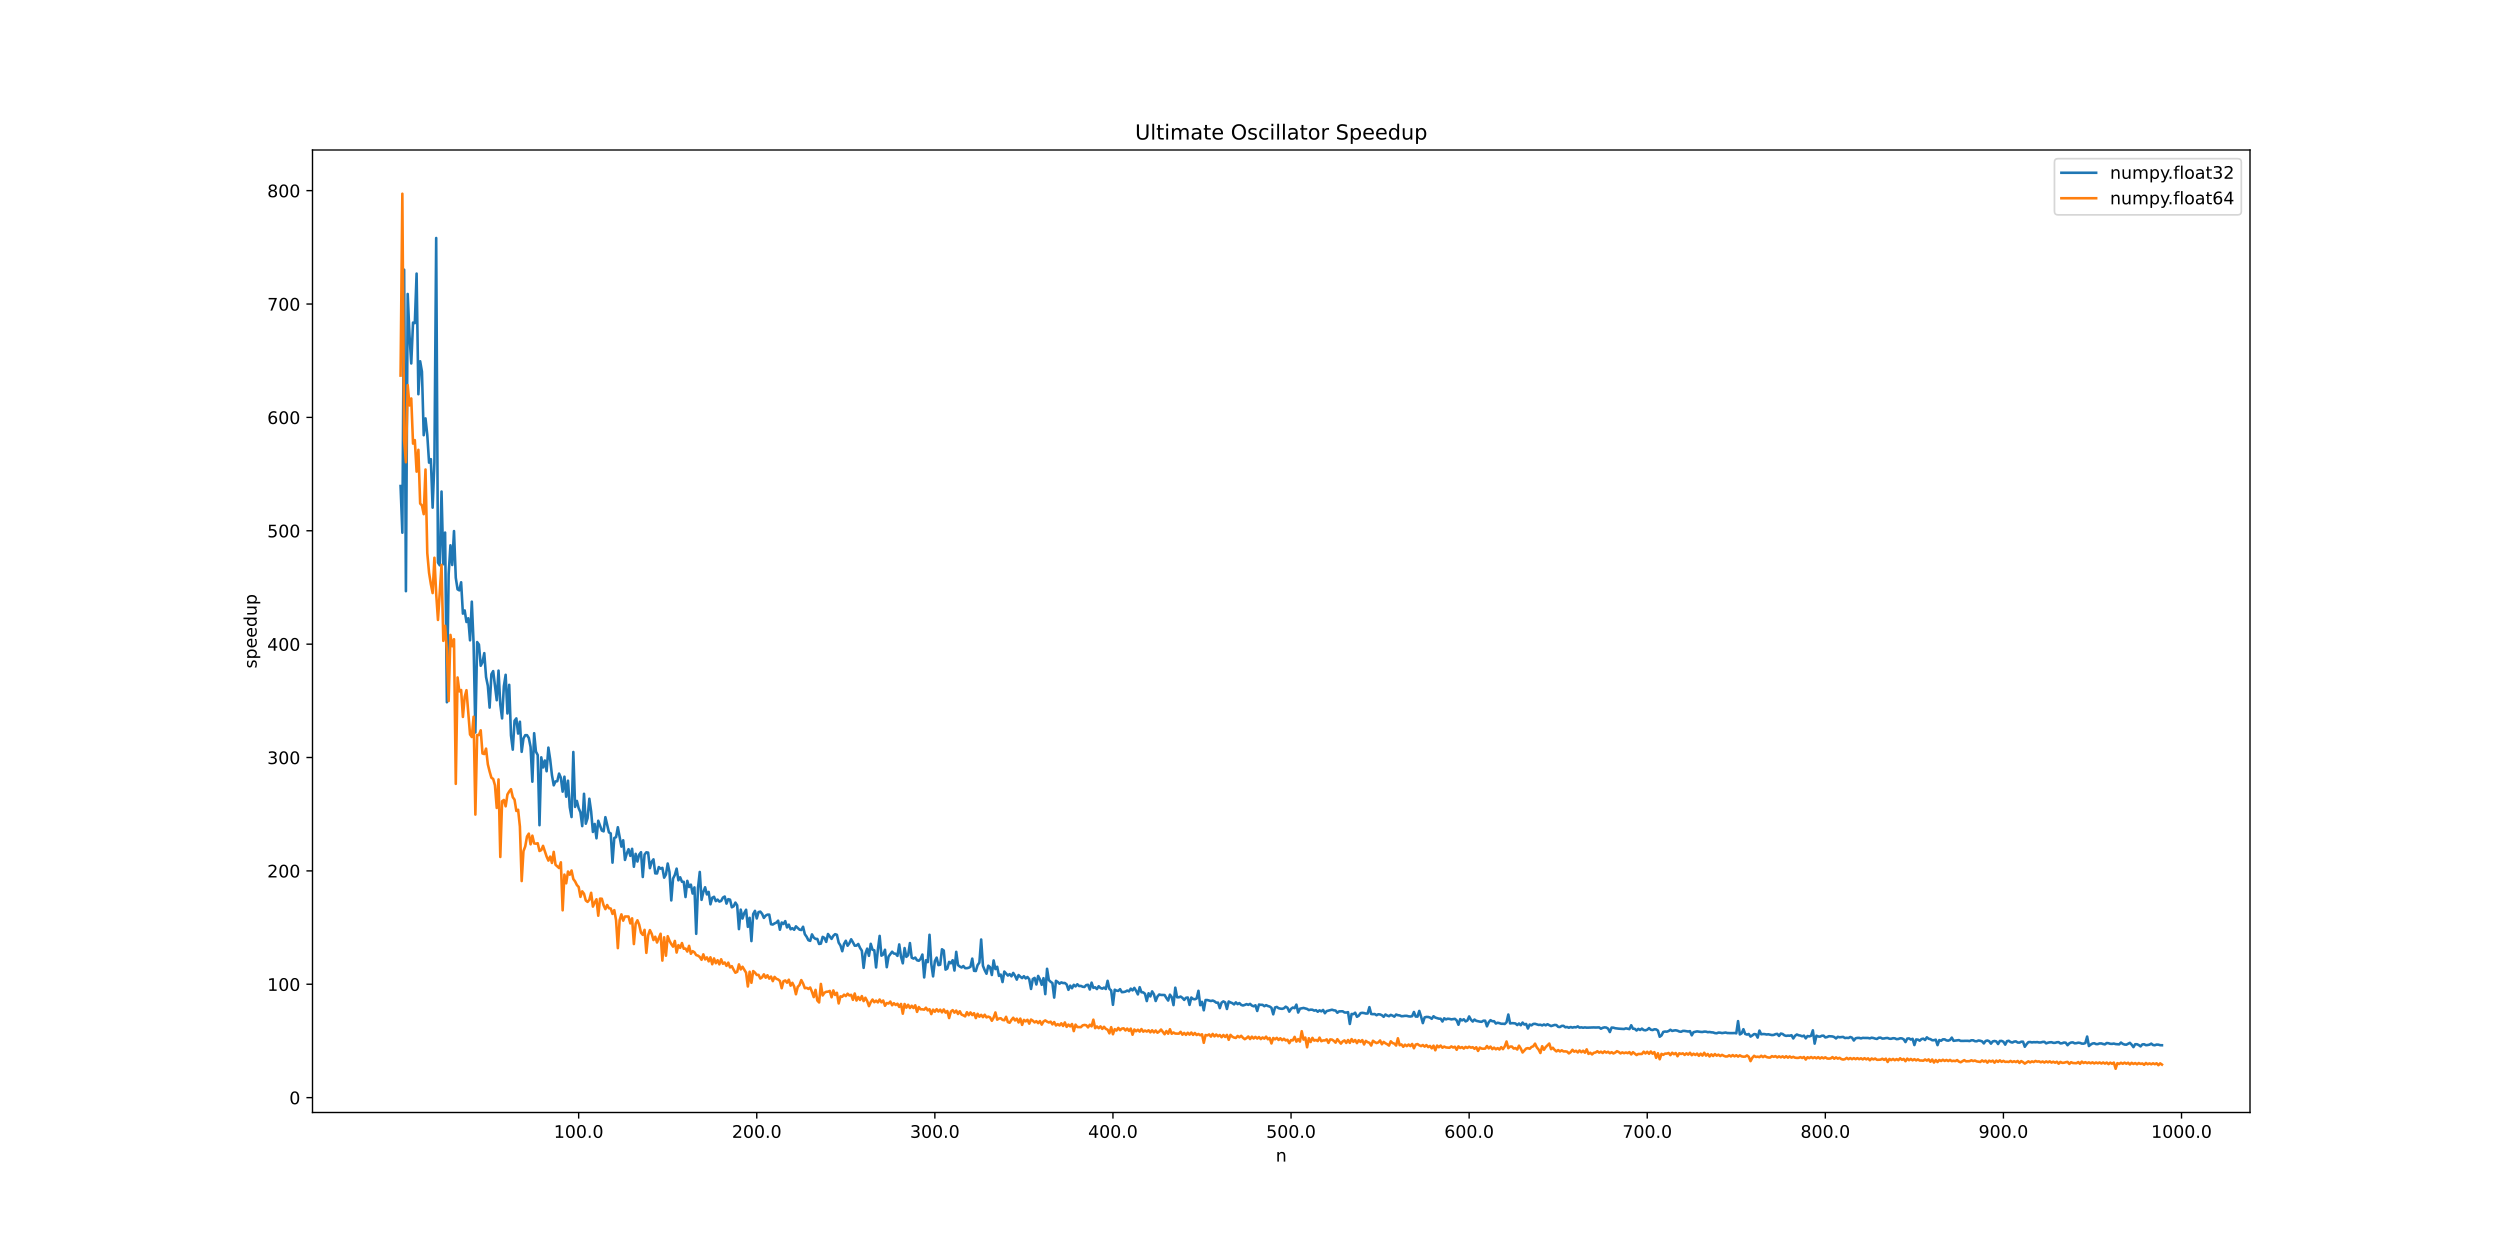 <?xml version="1.0" encoding="utf-8" standalone="no"?>
<!DOCTYPE svg PUBLIC "-//W3C//DTD SVG 1.1//EN"
  "http://www.w3.org/Graphics/SVG/1.1/DTD/svg11.dtd">
<!-- Created with matplotlib (https://matplotlib.org/) -->
<svg height="720pt" version="1.1" viewBox="0 0 1440 720" width="1440pt" xmlns="http://www.w3.org/2000/svg" xmlns:xlink="http://www.w3.org/1999/xlink">
 <defs>
  <style type="text/css">
*{stroke-linecap:butt;stroke-linejoin:round;}
  </style>
 </defs>
 <g id="figure_1">
  <g id="patch_1">
   <path d="M 0 720 
L 1440 720 
L 1440 0 
L 0 0 
z
" style="fill:#ffffff;"/>
  </g>
  <g id="axes_1">
   <g id="patch_2">
    <path d="M 180 640.8 
L 1296 640.8 
L 1296 86.4 
L 180 86.4 
z
" style="fill:#ffffff;"/>
   </g>
   <g id="matplotlib.axis_1">
    <g id="xtick_1">
     <g id="line2d_1">
      <defs>
       <path d="M 0 0 
L 0 3.5 
" id="m463cf35907" style="stroke:#000000;stroke-width:0.8;"/>
      </defs>
      <g>
       <use style="stroke:#000000;stroke-width:0.8;" x="333.31" xlink:href="#m463cf35907" y="640.8"/>
      </g>
     </g>
     <g id="text_1">
      <!-- 100.0 -->
      <defs>
       <path d="M 12.406 8.297 
L 28.516 8.297 
L 28.516 63.922 
L 10.984 60.406 
L 10.984 69.391 
L 28.422 72.906 
L 38.281 72.906 
L 38.281 8.297 
L 54.391 8.297 
L 54.391 0 
L 12.406 0 
z
" id="DejaVuSans-49"/>
       <path d="M 31.781 66.406 
Q 24.172 66.406 20.328 58.906 
Q 16.5 51.422 16.5 36.375 
Q 16.5 21.391 20.328 13.891 
Q 24.172 6.391 31.781 6.391 
Q 39.453 6.391 43.281 13.891 
Q 47.125 21.391 47.125 36.375 
Q 47.125 51.422 43.281 58.906 
Q 39.453 66.406 31.781 66.406 
z
M 31.781 74.219 
Q 44.047 74.219 50.516 64.516 
Q 56.984 54.828 56.984 36.375 
Q 56.984 17.969 50.516 8.266 
Q 44.047 -1.422 31.781 -1.422 
Q 19.531 -1.422 13.062 8.266 
Q 6.594 17.969 6.594 36.375 
Q 6.594 54.828 13.062 64.516 
Q 19.531 74.219 31.781 74.219 
z
" id="DejaVuSans-48"/>
       <path d="M 10.688 12.406 
L 21 12.406 
L 21 0 
L 10.688 0 
z
" id="DejaVuSans-46"/>
      </defs>
      <g transform="translate(318.996 655.398)scale(0.1 -0.1)">
       <use xlink:href="#DejaVuSans-49"/>
       <use x="63.623" xlink:href="#DejaVuSans-48"/>
       <use x="127.246" xlink:href="#DejaVuSans-48"/>
       <use x="190.869" xlink:href="#DejaVuSans-46"/>
       <use x="222.656" xlink:href="#DejaVuSans-48"/>
      </g>
     </g>
    </g>
    <g id="xtick_2">
     <g id="line2d_2">
      <g>
       <use style="stroke:#000000;stroke-width:0.8;" x="435.893" xlink:href="#m463cf35907" y="640.8"/>
      </g>
     </g>
     <g id="text_2">
      <!-- 200.0 -->
      <defs>
       <path d="M 19.188 8.297 
L 53.609 8.297 
L 53.609 0 
L 7.328 0 
L 7.328 8.297 
Q 12.938 14.109 22.625 23.891 
Q 32.328 33.688 34.812 36.531 
Q 39.547 41.844 41.422 45.531 
Q 43.312 49.219 43.312 52.781 
Q 43.312 58.594 39.234 62.25 
Q 35.156 65.922 28.609 65.922 
Q 23.969 65.922 18.812 64.312 
Q 13.672 62.703 7.812 59.422 
L 7.812 69.391 
Q 13.766 71.781 18.938 73 
Q 24.125 74.219 28.422 74.219 
Q 39.75 74.219 46.484 68.547 
Q 53.219 62.891 53.219 53.422 
Q 53.219 48.922 51.531 44.891 
Q 49.859 40.875 45.406 35.406 
Q 44.188 33.984 37.641 27.219 
Q 31.109 20.453 19.188 8.297 
z
" id="DejaVuSans-50"/>
      </defs>
      <g transform="translate(421.579 655.398)scale(0.1 -0.1)">
       <use xlink:href="#DejaVuSans-50"/>
       <use x="63.623" xlink:href="#DejaVuSans-48"/>
       <use x="127.246" xlink:href="#DejaVuSans-48"/>
       <use x="190.869" xlink:href="#DejaVuSans-46"/>
       <use x="222.656" xlink:href="#DejaVuSans-48"/>
      </g>
     </g>
    </g>
    <g id="xtick_3">
     <g id="line2d_3">
      <g>
       <use style="stroke:#000000;stroke-width:0.8;" x="538.476" xlink:href="#m463cf35907" y="640.8"/>
      </g>
     </g>
     <g id="text_3">
      <!-- 300.0 -->
      <defs>
       <path d="M 40.578 39.312 
Q 47.656 37.797 51.625 33 
Q 55.609 28.219 55.609 21.188 
Q 55.609 10.406 48.188 4.484 
Q 40.766 -1.422 27.094 -1.422 
Q 22.516 -1.422 17.656 -0.516 
Q 12.797 0.391 7.625 2.203 
L 7.625 11.719 
Q 11.719 9.328 16.594 8.109 
Q 21.484 6.891 26.812 6.891 
Q 36.078 6.891 40.938 10.547 
Q 45.797 14.203 45.797 21.188 
Q 45.797 27.641 41.281 31.266 
Q 36.766 34.906 28.719 34.906 
L 20.219 34.906 
L 20.219 43.016 
L 29.109 43.016 
Q 36.375 43.016 40.234 45.922 
Q 44.094 48.828 44.094 54.297 
Q 44.094 59.906 40.109 62.906 
Q 36.141 65.922 28.719 65.922 
Q 24.656 65.922 20.016 65.031 
Q 15.375 64.156 9.812 62.312 
L 9.812 71.094 
Q 15.438 72.656 20.344 73.438 
Q 25.25 74.219 29.594 74.219 
Q 40.828 74.219 47.359 69.109 
Q 53.906 64.016 53.906 55.328 
Q 53.906 49.266 50.438 45.094 
Q 46.969 40.922 40.578 39.312 
z
" id="DejaVuSans-51"/>
      </defs>
      <g transform="translate(524.162 655.398)scale(0.1 -0.1)">
       <use xlink:href="#DejaVuSans-51"/>
       <use x="63.623" xlink:href="#DejaVuSans-48"/>
       <use x="127.246" xlink:href="#DejaVuSans-48"/>
       <use x="190.869" xlink:href="#DejaVuSans-46"/>
       <use x="222.656" xlink:href="#DejaVuSans-48"/>
      </g>
     </g>
    </g>
    <g id="xtick_4">
     <g id="line2d_4">
      <g>
       <use style="stroke:#000000;stroke-width:0.8;" x="641.059" xlink:href="#m463cf35907" y="640.8"/>
      </g>
     </g>
     <g id="text_4">
      <!-- 400.0 -->
      <defs>
       <path d="M 37.797 64.312 
L 12.891 25.391 
L 37.797 25.391 
z
M 35.203 72.906 
L 47.609 72.906 
L 47.609 25.391 
L 58.016 25.391 
L 58.016 17.188 
L 47.609 17.188 
L 47.609 0 
L 37.797 0 
L 37.797 17.188 
L 4.891 17.188 
L 4.891 26.703 
z
" id="DejaVuSans-52"/>
      </defs>
      <g transform="translate(626.745 655.398)scale(0.1 -0.1)">
       <use xlink:href="#DejaVuSans-52"/>
       <use x="63.623" xlink:href="#DejaVuSans-48"/>
       <use x="127.246" xlink:href="#DejaVuSans-48"/>
       <use x="190.869" xlink:href="#DejaVuSans-46"/>
       <use x="222.656" xlink:href="#DejaVuSans-48"/>
      </g>
     </g>
    </g>
    <g id="xtick_5">
     <g id="line2d_5">
      <g>
       <use style="stroke:#000000;stroke-width:0.8;" x="743.642" xlink:href="#m463cf35907" y="640.8"/>
      </g>
     </g>
     <g id="text_5">
      <!-- 500.0 -->
      <defs>
       <path d="M 10.797 72.906 
L 49.516 72.906 
L 49.516 64.594 
L 19.828 64.594 
L 19.828 46.734 
Q 21.969 47.469 24.109 47.828 
Q 26.266 48.188 28.422 48.188 
Q 40.625 48.188 47.75 41.5 
Q 54.891 34.812 54.891 23.391 
Q 54.891 11.625 47.562 5.094 
Q 40.234 -1.422 26.906 -1.422 
Q 22.312 -1.422 17.547 -0.641 
Q 12.797 0.141 7.719 1.703 
L 7.719 11.625 
Q 12.109 9.234 16.797 8.062 
Q 21.484 6.891 26.703 6.891 
Q 35.156 6.891 40.078 11.328 
Q 45.016 15.766 45.016 23.391 
Q 45.016 31 40.078 35.438 
Q 35.156 39.891 26.703 39.891 
Q 22.75 39.891 18.812 39.016 
Q 14.891 38.141 10.797 36.281 
z
" id="DejaVuSans-53"/>
      </defs>
      <g transform="translate(729.328 655.398)scale(0.1 -0.1)">
       <use xlink:href="#DejaVuSans-53"/>
       <use x="63.623" xlink:href="#DejaVuSans-48"/>
       <use x="127.246" xlink:href="#DejaVuSans-48"/>
       <use x="190.869" xlink:href="#DejaVuSans-46"/>
       <use x="222.656" xlink:href="#DejaVuSans-48"/>
      </g>
     </g>
    </g>
    <g id="xtick_6">
     <g id="line2d_6">
      <g>
       <use style="stroke:#000000;stroke-width:0.8;" x="846.225" xlink:href="#m463cf35907" y="640.8"/>
      </g>
     </g>
     <g id="text_6">
      <!-- 600.0 -->
      <defs>
       <path d="M 33.016 40.375 
Q 26.375 40.375 22.484 35.828 
Q 18.609 31.297 18.609 23.391 
Q 18.609 15.531 22.484 10.953 
Q 26.375 6.391 33.016 6.391 
Q 39.656 6.391 43.531 10.953 
Q 47.406 15.531 47.406 23.391 
Q 47.406 31.297 43.531 35.828 
Q 39.656 40.375 33.016 40.375 
z
M 52.594 71.297 
L 52.594 62.312 
Q 48.875 64.062 45.094 64.984 
Q 41.312 65.922 37.594 65.922 
Q 27.828 65.922 22.672 59.328 
Q 17.531 52.734 16.797 39.406 
Q 19.672 43.656 24.016 45.922 
Q 28.375 48.188 33.594 48.188 
Q 44.578 48.188 50.953 41.516 
Q 57.328 34.859 57.328 23.391 
Q 57.328 12.156 50.688 5.359 
Q 44.047 -1.422 33.016 -1.422 
Q 20.359 -1.422 13.672 8.266 
Q 6.984 17.969 6.984 36.375 
Q 6.984 53.656 15.188 63.938 
Q 23.391 74.219 37.203 74.219 
Q 40.922 74.219 44.703 73.484 
Q 48.484 72.75 52.594 71.297 
z
" id="DejaVuSans-54"/>
      </defs>
      <g transform="translate(831.911 655.398)scale(0.1 -0.1)">
       <use xlink:href="#DejaVuSans-54"/>
       <use x="63.623" xlink:href="#DejaVuSans-48"/>
       <use x="127.246" xlink:href="#DejaVuSans-48"/>
       <use x="190.869" xlink:href="#DejaVuSans-46"/>
       <use x="222.656" xlink:href="#DejaVuSans-48"/>
      </g>
     </g>
    </g>
    <g id="xtick_7">
     <g id="line2d_7">
      <g>
       <use style="stroke:#000000;stroke-width:0.8;" x="948.808" xlink:href="#m463cf35907" y="640.8"/>
      </g>
     </g>
     <g id="text_7">
      <!-- 700.0 -->
      <defs>
       <path d="M 8.203 72.906 
L 55.078 72.906 
L 55.078 68.703 
L 28.609 0 
L 18.312 0 
L 43.219 64.594 
L 8.203 64.594 
z
" id="DejaVuSans-55"/>
      </defs>
      <g transform="translate(934.494 655.398)scale(0.1 -0.1)">
       <use xlink:href="#DejaVuSans-55"/>
       <use x="63.623" xlink:href="#DejaVuSans-48"/>
       <use x="127.246" xlink:href="#DejaVuSans-48"/>
       <use x="190.869" xlink:href="#DejaVuSans-46"/>
       <use x="222.656" xlink:href="#DejaVuSans-48"/>
      </g>
     </g>
    </g>
    <g id="xtick_8">
     <g id="line2d_8">
      <g>
       <use style="stroke:#000000;stroke-width:0.8;" x="1051.391" xlink:href="#m463cf35907" y="640.8"/>
      </g>
     </g>
     <g id="text_8">
      <!-- 800.0 -->
      <defs>
       <path d="M 31.781 34.625 
Q 24.75 34.625 20.719 30.859 
Q 16.703 27.094 16.703 20.516 
Q 16.703 13.922 20.719 10.156 
Q 24.75 6.391 31.781 6.391 
Q 38.812 6.391 42.859 10.172 
Q 46.922 13.969 46.922 20.516 
Q 46.922 27.094 42.891 30.859 
Q 38.875 34.625 31.781 34.625 
z
M 21.922 38.812 
Q 15.578 40.375 12.031 44.719 
Q 8.5 49.078 8.5 55.328 
Q 8.5 64.062 14.719 69.141 
Q 20.953 74.219 31.781 74.219 
Q 42.672 74.219 48.875 69.141 
Q 55.078 64.062 55.078 55.328 
Q 55.078 49.078 51.531 44.719 
Q 48 40.375 41.703 38.812 
Q 48.828 37.156 52.797 32.312 
Q 56.781 27.484 56.781 20.516 
Q 56.781 9.906 50.312 4.234 
Q 43.844 -1.422 31.781 -1.422 
Q 19.734 -1.422 13.25 4.234 
Q 6.781 9.906 6.781 20.516 
Q 6.781 27.484 10.781 32.312 
Q 14.797 37.156 21.922 38.812 
z
M 18.312 54.391 
Q 18.312 48.734 21.844 45.562 
Q 25.391 42.391 31.781 42.391 
Q 38.141 42.391 41.719 45.562 
Q 45.312 48.734 45.312 54.391 
Q 45.312 60.062 41.719 63.234 
Q 38.141 66.406 31.781 66.406 
Q 25.391 66.406 21.844 63.234 
Q 18.312 60.062 18.312 54.391 
z
" id="DejaVuSans-56"/>
      </defs>
      <g transform="translate(1037.077 655.398)scale(0.1 -0.1)">
       <use xlink:href="#DejaVuSans-56"/>
       <use x="63.623" xlink:href="#DejaVuSans-48"/>
       <use x="127.246" xlink:href="#DejaVuSans-48"/>
       <use x="190.869" xlink:href="#DejaVuSans-46"/>
       <use x="222.656" xlink:href="#DejaVuSans-48"/>
      </g>
     </g>
    </g>
    <g id="xtick_9">
     <g id="line2d_9">
      <g>
       <use style="stroke:#000000;stroke-width:0.8;" x="1153.974" xlink:href="#m463cf35907" y="640.8"/>
      </g>
     </g>
     <g id="text_9">
      <!-- 900.0 -->
      <defs>
       <path d="M 10.984 1.516 
L 10.984 10.5 
Q 14.703 8.734 18.5 7.812 
Q 22.312 6.891 25.984 6.891 
Q 35.75 6.891 40.891 13.453 
Q 46.047 20.016 46.781 33.406 
Q 43.953 29.203 39.594 26.953 
Q 35.25 24.703 29.984 24.703 
Q 19.047 24.703 12.672 31.312 
Q 6.297 37.938 6.297 49.422 
Q 6.297 60.641 12.938 67.422 
Q 19.578 74.219 30.609 74.219 
Q 43.266 74.219 49.922 64.516 
Q 56.594 54.828 56.594 36.375 
Q 56.594 19.141 48.406 8.859 
Q 40.234 -1.422 26.422 -1.422 
Q 22.703 -1.422 18.891 -0.688 
Q 15.094 0.047 10.984 1.516 
z
M 30.609 32.422 
Q 37.25 32.422 41.125 36.953 
Q 45.016 41.5 45.016 49.422 
Q 45.016 57.281 41.125 61.844 
Q 37.25 66.406 30.609 66.406 
Q 23.969 66.406 20.094 61.844 
Q 16.219 57.281 16.219 49.422 
Q 16.219 41.5 20.094 36.953 
Q 23.969 32.422 30.609 32.422 
z
" id="DejaVuSans-57"/>
      </defs>
      <g transform="translate(1139.66 655.398)scale(0.1 -0.1)">
       <use xlink:href="#DejaVuSans-57"/>
       <use x="63.623" xlink:href="#DejaVuSans-48"/>
       <use x="127.246" xlink:href="#DejaVuSans-48"/>
       <use x="190.869" xlink:href="#DejaVuSans-46"/>
       <use x="222.656" xlink:href="#DejaVuSans-48"/>
      </g>
     </g>
    </g>
    <g id="xtick_10">
     <g id="line2d_10">
      <g>
       <use style="stroke:#000000;stroke-width:0.8;" x="1256.557" xlink:href="#m463cf35907" y="640.8"/>
      </g>
     </g>
     <g id="text_10">
      <!-- 1000.0 -->
      <g transform="translate(1239.062 655.398)scale(0.1 -0.1)">
       <use xlink:href="#DejaVuSans-49"/>
       <use x="63.623" xlink:href="#DejaVuSans-48"/>
       <use x="127.246" xlink:href="#DejaVuSans-48"/>
       <use x="190.869" xlink:href="#DejaVuSans-48"/>
       <use x="254.492" xlink:href="#DejaVuSans-46"/>
       <use x="286.279" xlink:href="#DejaVuSans-48"/>
      </g>
     </g>
    </g>
    <g id="text_11">
     <!-- n -->
     <defs>
      <path d="M 54.891 33.016 
L 54.891 0 
L 45.906 0 
L 45.906 32.719 
Q 45.906 40.484 42.875 44.328 
Q 39.844 48.188 33.797 48.188 
Q 26.516 48.188 22.312 43.547 
Q 18.109 38.922 18.109 30.906 
L 18.109 0 
L 9.078 0 
L 9.078 54.688 
L 18.109 54.688 
L 18.109 46.188 
Q 21.344 51.125 25.703 53.562 
Q 30.078 56 35.797 56 
Q 45.219 56 50.047 50.172 
Q 54.891 44.344 54.891 33.016 
z
" id="DejaVuSans-110"/>
     </defs>
     <g transform="translate(734.831 669.077)scale(0.1 -0.1)">
      <use xlink:href="#DejaVuSans-110"/>
     </g>
    </g>
   </g>
   <g id="matplotlib.axis_2">
    <g id="ytick_1">
     <g id="line2d_11">
      <defs>
       <path d="M 0 0 
L -3.5 0 
" id="md0ccf7c3b4" style="stroke:#000000;stroke-width:0.8;"/>
      </defs>
      <g>
       <use style="stroke:#000000;stroke-width:0.8;" x="180" xlink:href="#md0ccf7c3b4" y="632.228"/>
      </g>
     </g>
     <g id="text_12">
      <!-- 0 -->
      <g transform="translate(166.637 636.028)scale(0.1 -0.1)">
       <use xlink:href="#DejaVuSans-48"/>
      </g>
     </g>
    </g>
    <g id="ytick_2">
     <g id="line2d_12">
      <g>
       <use style="stroke:#000000;stroke-width:0.8;" x="180" xlink:href="#md0ccf7c3b4" y="566.927"/>
      </g>
     </g>
     <g id="text_13">
      <!-- 100 -->
      <g transform="translate(153.912 570.726)scale(0.1 -0.1)">
       <use xlink:href="#DejaVuSans-49"/>
       <use x="63.623" xlink:href="#DejaVuSans-48"/>
       <use x="127.246" xlink:href="#DejaVuSans-48"/>
      </g>
     </g>
    </g>
    <g id="ytick_3">
     <g id="line2d_13">
      <g>
       <use style="stroke:#000000;stroke-width:0.8;" x="180" xlink:href="#md0ccf7c3b4" y="501.626"/>
      </g>
     </g>
     <g id="text_14">
      <!-- 200 -->
      <g transform="translate(153.912 505.425)scale(0.1 -0.1)">
       <use xlink:href="#DejaVuSans-50"/>
       <use x="63.623" xlink:href="#DejaVuSans-48"/>
       <use x="127.246" xlink:href="#DejaVuSans-48"/>
      </g>
     </g>
    </g>
    <g id="ytick_4">
     <g id="line2d_14">
      <g>
       <use style="stroke:#000000;stroke-width:0.8;" x="180" xlink:href="#md0ccf7c3b4" y="436.325"/>
      </g>
     </g>
     <g id="text_15">
      <!-- 300 -->
      <g transform="translate(153.912 440.124)scale(0.1 -0.1)">
       <use xlink:href="#DejaVuSans-51"/>
       <use x="63.623" xlink:href="#DejaVuSans-48"/>
       <use x="127.246" xlink:href="#DejaVuSans-48"/>
      </g>
     </g>
    </g>
    <g id="ytick_5">
     <g id="line2d_15">
      <g>
       <use style="stroke:#000000;stroke-width:0.8;" x="180" xlink:href="#md0ccf7c3b4" y="371.024"/>
      </g>
     </g>
     <g id="text_16">
      <!-- 400 -->
      <g transform="translate(153.912 374.823)scale(0.1 -0.1)">
       <use xlink:href="#DejaVuSans-52"/>
       <use x="63.623" xlink:href="#DejaVuSans-48"/>
       <use x="127.246" xlink:href="#DejaVuSans-48"/>
      </g>
     </g>
    </g>
    <g id="ytick_6">
     <g id="line2d_16">
      <g>
       <use style="stroke:#000000;stroke-width:0.8;" x="180" xlink:href="#md0ccf7c3b4" y="305.722"/>
      </g>
     </g>
     <g id="text_17">
      <!-- 500 -->
      <g transform="translate(153.912 309.522)scale(0.1 -0.1)">
       <use xlink:href="#DejaVuSans-53"/>
       <use x="63.623" xlink:href="#DejaVuSans-48"/>
       <use x="127.246" xlink:href="#DejaVuSans-48"/>
      </g>
     </g>
    </g>
    <g id="ytick_7">
     <g id="line2d_17">
      <g>
       <use style="stroke:#000000;stroke-width:0.8;" x="180" xlink:href="#md0ccf7c3b4" y="240.421"/>
      </g>
     </g>
     <g id="text_18">
      <!-- 600 -->
      <g transform="translate(153.912 244.22)scale(0.1 -0.1)">
       <use xlink:href="#DejaVuSans-54"/>
       <use x="63.623" xlink:href="#DejaVuSans-48"/>
       <use x="127.246" xlink:href="#DejaVuSans-48"/>
      </g>
     </g>
    </g>
    <g id="ytick_8">
     <g id="line2d_18">
      <g>
       <use style="stroke:#000000;stroke-width:0.8;" x="180" xlink:href="#md0ccf7c3b4" y="175.12"/>
      </g>
     </g>
     <g id="text_19">
      <!-- 700 -->
      <g transform="translate(153.912 178.919)scale(0.1 -0.1)">
       <use xlink:href="#DejaVuSans-55"/>
       <use x="63.623" xlink:href="#DejaVuSans-48"/>
       <use x="127.246" xlink:href="#DejaVuSans-48"/>
      </g>
     </g>
    </g>
    <g id="ytick_9">
     <g id="line2d_19">
      <g>
       <use style="stroke:#000000;stroke-width:0.8;" x="180" xlink:href="#md0ccf7c3b4" y="109.819"/>
      </g>
     </g>
     <g id="text_20">
      <!-- 800 -->
      <g transform="translate(153.912 113.618)scale(0.1 -0.1)">
       <use xlink:href="#DejaVuSans-56"/>
       <use x="63.623" xlink:href="#DejaVuSans-48"/>
       <use x="127.246" xlink:href="#DejaVuSans-48"/>
      </g>
     </g>
    </g>
    <g id="text_21">
     <!-- speedup -->
     <defs>
      <path d="M 44.281 53.078 
L 44.281 44.578 
Q 40.484 46.531 36.375 47.5 
Q 32.281 48.484 27.875 48.484 
Q 21.188 48.484 17.844 46.438 
Q 14.5 44.391 14.5 40.281 
Q 14.5 37.156 16.891 35.375 
Q 19.281 33.594 26.516 31.984 
L 29.594 31.297 
Q 39.156 29.25 43.188 25.516 
Q 47.219 21.781 47.219 15.094 
Q 47.219 7.469 41.188 3.016 
Q 35.156 -1.422 24.609 -1.422 
Q 20.219 -1.422 15.453 -0.562 
Q 10.688 0.297 5.422 2 
L 5.422 11.281 
Q 10.406 8.688 15.234 7.391 
Q 20.062 6.109 24.812 6.109 
Q 31.156 6.109 34.562 8.281 
Q 37.984 10.453 37.984 14.406 
Q 37.984 18.062 35.516 20.016 
Q 33.062 21.969 24.703 23.781 
L 21.578 24.516 
Q 13.234 26.266 9.516 29.906 
Q 5.812 33.547 5.812 39.891 
Q 5.812 47.609 11.281 51.797 
Q 16.75 56 26.812 56 
Q 31.781 56 36.172 55.266 
Q 40.578 54.547 44.281 53.078 
z
" id="DejaVuSans-115"/>
      <path d="M 18.109 8.203 
L 18.109 -20.797 
L 9.078 -20.797 
L 9.078 54.688 
L 18.109 54.688 
L 18.109 46.391 
Q 20.953 51.266 25.266 53.625 
Q 29.594 56 35.594 56 
Q 45.562 56 51.781 48.094 
Q 58.016 40.188 58.016 27.297 
Q 58.016 14.406 51.781 6.484 
Q 45.562 -1.422 35.594 -1.422 
Q 29.594 -1.422 25.266 0.953 
Q 20.953 3.328 18.109 8.203 
z
M 48.688 27.297 
Q 48.688 37.203 44.609 42.844 
Q 40.531 48.484 33.406 48.484 
Q 26.266 48.484 22.188 42.844 
Q 18.109 37.203 18.109 27.297 
Q 18.109 17.391 22.188 11.75 
Q 26.266 6.109 33.406 6.109 
Q 40.531 6.109 44.609 11.75 
Q 48.688 17.391 48.688 27.297 
z
" id="DejaVuSans-112"/>
      <path d="M 56.203 29.594 
L 56.203 25.203 
L 14.891 25.203 
Q 15.484 15.922 20.484 11.062 
Q 25.484 6.203 34.422 6.203 
Q 39.594 6.203 44.453 7.469 
Q 49.312 8.734 54.109 11.281 
L 54.109 2.781 
Q 49.266 0.734 44.188 -0.344 
Q 39.109 -1.422 33.891 -1.422 
Q 20.797 -1.422 13.156 6.188 
Q 5.516 13.812 5.516 26.812 
Q 5.516 40.234 12.766 48.109 
Q 20.016 56 32.328 56 
Q 43.359 56 49.781 48.891 
Q 56.203 41.797 56.203 29.594 
z
M 47.219 32.234 
Q 47.125 39.594 43.094 43.984 
Q 39.062 48.391 32.422 48.391 
Q 24.906 48.391 20.391 44.141 
Q 15.875 39.891 15.188 32.172 
z
" id="DejaVuSans-101"/>
      <path d="M 45.406 46.391 
L 45.406 75.984 
L 54.391 75.984 
L 54.391 0 
L 45.406 0 
L 45.406 8.203 
Q 42.578 3.328 38.25 0.953 
Q 33.938 -1.422 27.875 -1.422 
Q 17.969 -1.422 11.734 6.484 
Q 5.516 14.406 5.516 27.297 
Q 5.516 40.188 11.734 48.094 
Q 17.969 56 27.875 56 
Q 33.938 56 38.25 53.625 
Q 42.578 51.266 45.406 46.391 
z
M 14.797 27.297 
Q 14.797 17.391 18.875 11.75 
Q 22.953 6.109 30.078 6.109 
Q 37.203 6.109 41.297 11.75 
Q 45.406 17.391 45.406 27.297 
Q 45.406 37.203 41.297 42.844 
Q 37.203 48.484 30.078 48.484 
Q 22.953 48.484 18.875 42.844 
Q 14.797 37.203 14.797 27.297 
z
" id="DejaVuSans-100"/>
      <path d="M 8.5 21.578 
L 8.5 54.688 
L 17.484 54.688 
L 17.484 21.922 
Q 17.484 14.156 20.5 10.266 
Q 23.531 6.391 29.594 6.391 
Q 36.859 6.391 41.078 11.031 
Q 45.312 15.672 45.312 23.688 
L 45.312 54.688 
L 54.297 54.688 
L 54.297 0 
L 45.312 0 
L 45.312 8.406 
Q 42.047 3.422 37.719 1 
Q 33.406 -1.422 27.688 -1.422 
Q 18.266 -1.422 13.375 4.438 
Q 8.5 10.297 8.5 21.578 
z
M 31.109 56 
z
" id="DejaVuSans-117"/>
     </defs>
     <g transform="translate(147.833 385.049)rotate(-90)scale(0.1 -0.1)">
      <use xlink:href="#DejaVuSans-115"/>
      <use x="52.1" xlink:href="#DejaVuSans-112"/>
      <use x="115.576" xlink:href="#DejaVuSans-101"/>
      <use x="177.1" xlink:href="#DejaVuSans-101"/>
      <use x="238.623" xlink:href="#DejaVuSans-100"/>
      <use x="302.1" xlink:href="#DejaVuSans-117"/>
      <use x="365.479" xlink:href="#DejaVuSans-112"/>
     </g>
    </g>
   </g>
   <g id="line2d_20">
    <path clip-path="url(#pe5d8ee1106)" d="M 230.727 279.947 
L 231.753 306.831 
L 232.779 155.347 
L 233.805 340.522 
L 234.831 169.336 
L 235.856 192.963 
L 236.882 209.352 
L 237.908 185.825 
L 238.934 186.118 
L 239.96 157.596 
L 240.986 227.067 
L 242.011 208.103 
L 243.037 214.048 
L 244.063 250.665 
L 245.089 241 
L 246.115 250.544 
L 247.141 266.472 
L 248.166 264.477 
L 249.192 292.394 
L 250.218 266.364 
L 251.244 137.102 
L 252.27 324.06 
L 253.296 325.606 
L 254.321 283.138 
L 255.347 324.989 
L 256.373 306.771 
L 257.399 404.48 
L 258.425 330.682 
L 259.451 314.107 
L 260.476 325.431 
L 261.502 305.909 
L 262.528 332.785 
L 263.554 339.45 
L 264.58 340.047 
L 265.605 335.398 
L 266.631 353.446 
L 267.657 351.619 
L 268.683 358.263 
L 269.709 356.132 
L 270.735 368.827 
L 271.76 346.563 
L 272.786 370.599 
L 273.812 421.902 
L 274.838 369.838 
L 275.864 371.275 
L 276.89 383.471 
L 277.915 381.436 
L 278.941 376.205 
L 279.967 389.992 
L 280.993 394.99 
L 282.019 407.586 
L 283.045 388.354 
L 284.07 386.568 
L 286.122 403.334 
L 287.148 386.285 
L 288.174 405.877 
L 289.2 413.791 
L 290.225 395.253 
L 291.251 388.69 
L 292.277 410.955 
L 293.303 394.478 
L 294.329 423.579 
L 295.355 431.798 
L 296.38 415.168 
L 297.406 413.796 
L 298.432 422.525 
L 299.458 415.716 
L 300.484 433.051 
L 301.51 425.359 
L 302.535 423.467 
L 303.561 423.46 
L 304.587 425.071 
L 305.613 430.259 
L 306.639 450.25 
L 307.664 422.341 
L 308.69 432.916 
L 309.716 434.91 
L 310.742 475.307 
L 311.768 436.231 
L 312.794 442.059 
L 313.819 438.052 
L 314.845 444.233 
L 315.871 430.627 
L 316.897 437.45 
L 317.923 446.513 
L 318.949 452.341 
L 319.974 450.088 
L 321 449.977 
L 322.026 445.591 
L 323.052 447.969 
L 324.078 455.99 
L 325.104 447.38 
L 326.129 458.899 
L 327.155 449.688 
L 328.181 464.887 
L 329.207 470.603 
L 330.233 433.153 
L 331.259 464.774 
L 332.284 461.354 
L 333.31 465.539 
L 334.336 467.899 
L 335.362 475.844 
L 336.388 457.229 
L 337.414 474.452 
L 338.439 471.26 
L 339.465 460.085 
L 340.491 467.398 
L 341.517 479.193 
L 342.543 474.617 
L 343.569 482.86 
L 344.594 472.75 
L 346.646 478.388 
L 347.672 478.857 
L 348.698 470.697 
L 350.749 479.457 
L 351.775 480.055 
L 352.801 496.878 
L 353.827 482.699 
L 354.853 482.196 
L 355.878 476.495 
L 357.93 487.646 
L 358.956 484.014 
L 359.982 495.309 
L 361.008 491.629 
L 362.033 489.145 
L 363.059 492.963 
L 364.085 488.924 
L 365.111 499.241 
L 366.137 491.813 
L 367.163 496.243 
L 368.188 492.214 
L 369.214 490.876 
L 370.24 505.131 
L 371.266 492.241 
L 372.292 490.926 
L 373.318 491.112 
L 374.343 500.044 
L 375.369 496.404 
L 376.395 494.991 
L 377.421 503.063 
L 378.447 503.107 
L 379.473 499.432 
L 380.498 500.36 
L 381.524 499.888 
L 382.55 505.527 
L 383.576 503.733 
L 384.602 497.384 
L 385.628 502.363 
L 386.653 518.639 
L 387.679 506.063 
L 388.705 503.975 
L 389.731 500.344 
L 390.757 507.046 
L 391.783 505.336 
L 392.808 507.897 
L 393.834 507.933 
L 394.86 516.68 
L 395.886 507.37 
L 396.912 510.908 
L 397.937 509.563 
L 398.963 514.676 
L 399.989 511.144 
L 401.015 537.876 
L 402.041 511.482 
L 403.067 502.253 
L 404.092 518.311 
L 405.118 513.782 
L 406.144 511.077 
L 407.17 515.178 
L 408.196 513.744 
L 409.222 520.869 
L 410.247 517.128 
L 411.273 516.56 
L 412.299 519.04 
L 413.325 518.187 
L 414.351 519.313 
L 415.377 518.926 
L 416.402 517.026 
L 417.428 516.4 
L 418.454 520.477 
L 419.48 517.926 
L 420.506 518.21 
L 421.532 522.587 
L 422.557 522.039 
L 423.583 519.905 
L 424.609 521.478 
L 425.635 535.172 
L 426.661 523.948 
L 427.687 529.067 
L 428.712 525.868 
L 429.738 524.025 
L 430.764 533.85 
L 431.79 528.668 
L 432.816 542.06 
L 433.842 526.484 
L 434.867 524.655 
L 435.893 529.02 
L 436.919 525.366 
L 437.945 525.1 
L 438.971 526.358 
L 439.997 528.717 
L 441.022 527.406 
L 442.048 526.839 
L 443.074 526.826 
L 444.1 532.34 
L 445.126 532.548 
L 446.151 531.875 
L 447.177 531.434 
L 448.203 530.318 
L 449.229 535.512 
L 450.255 531.376 
L 451.281 532.197 
L 452.306 530.567 
L 453.332 534.195 
L 454.358 532.608 
L 455.384 535.252 
L 456.41 534.642 
L 457.436 535.536 
L 458.461 533.574 
L 460.513 535.462 
L 461.539 535.681 
L 462.565 533.827 
L 463.591 538.113 
L 464.616 539.567 
L 465.642 541.57 
L 466.668 541.924 
L 467.694 538.212 
L 468.72 540.043 
L 469.746 540.814 
L 470.771 540.832 
L 471.797 543.719 
L 472.823 543.524 
L 473.849 539.635 
L 474.875 540.243 
L 475.901 542.526 
L 476.926 537.996 
L 478.978 540.798 
L 480.004 539.015 
L 481.03 538.094 
L 482.056 538.449 
L 483.081 542.981 
L 484.107 544.593 
L 485.133 547.897 
L 486.159 543.662 
L 487.185 541.887 
L 488.21 544.735 
L 489.236 543.324 
L 490.262 541.039 
L 491.288 542.753 
L 492.314 544.713 
L 493.34 544.673 
L 494.365 543.733 
L 495.391 545.993 
L 496.417 547.593 
L 497.443 557.488 
L 498.469 549.336 
L 499.495 546.427 
L 500.52 550.551 
L 501.546 543.646 
L 502.572 547.063 
L 503.598 547.364 
L 504.624 557.241 
L 505.65 547.121 
L 506.675 539.084 
L 507.701 550.465 
L 508.727 549.791 
L 509.753 547.066 
L 510.779 557.105 
L 511.805 550.969 
L 513.856 548.185 
L 514.882 549.259 
L 515.908 549.356 
L 516.934 550.575 
L 517.96 543.994 
L 518.985 551.082 
L 520.011 554.872 
L 521.037 546.093 
L 522.063 551.135 
L 523.089 550.167 
L 524.115 543.211 
L 525.14 551.629 
L 526.166 552.142 
L 527.192 551.583 
L 528.218 553.13 
L 529.244 553.391 
L 530.27 552.298 
L 531.295 549.829 
L 532.321 562.994 
L 533.347 553.091 
L 534.373 554.172 
L 535.399 538.445 
L 536.424 555.273 
L 537.45 562.389 
L 538.476 553.612 
L 539.502 551.599 
L 540.528 555.913 
L 541.554 555.665 
L 542.579 546.788 
L 543.605 547.513 
L 544.631 558.499 
L 545.657 557.904 
L 546.683 554.074 
L 547.709 554.86 
L 548.734 553.093 
L 549.76 559.023 
L 550.786 548.265 
L 551.812 555.881 
L 552.838 556.721 
L 553.864 557.264 
L 554.889 556.443 
L 555.915 557.659 
L 556.941 557.665 
L 557.967 557.431 
L 558.993 556.848 
L 560.019 552.17 
L 561.044 559.191 
L 562.07 559.303 
L 563.096 555.897 
L 564.122 554.465 
L 565.148 541.16 
L 566.174 556.31 
L 567.199 558.868 
L 568.225 560.858 
L 569.251 556.247 
L 570.277 557.114 
L 571.303 561.584 
L 572.329 553.212 
L 573.354 558.187 
L 574.38 556.87 
L 575.406 562.121 
L 576.432 561.361 
L 577.458 565.658 
L 578.484 559.633 
L 580.535 561.918 
L 581.561 561.114 
L 582.587 562.347 
L 583.613 560.418 
L 584.638 562.007 
L 585.664 564.254 
L 586.69 561.632 
L 587.716 562.61 
L 588.742 563.367 
L 589.768 562.294 
L 590.793 563.563 
L 591.819 562.755 
L 592.845 564.049 
L 593.871 569.634 
L 594.897 563.93 
L 595.923 563.269 
L 596.948 567.053 
L 597.974 562.145 
L 599 564.111 
L 600.026 567.24 
L 601.052 563.439 
L 602.078 572.608 
L 603.103 558.029 
L 604.129 564.491 
L 605.155 565.495 
L 606.181 566.254 
L 607.207 574.604 
L 608.233 564.948 
L 609.258 565.627 
L 610.284 566.606 
L 611.31 565.865 
L 612.336 566.246 
L 613.362 566.197 
L 614.388 567.038 
L 615.413 570.133 
L 616.439 567.74 
L 617.465 569.223 
L 618.491 567.267 
L 619.517 568.169 
L 620.543 566.937 
L 621.568 567.959 
L 622.594 567.882 
L 623.62 568.378 
L 624.646 568.49 
L 625.672 567.403 
L 626.697 567.241 
L 627.723 569.946 
L 628.749 566.004 
L 629.775 568.993 
L 630.801 568.689 
L 631.827 569.697 
L 632.852 568.08 
L 633.878 569.079 
L 634.904 569.457 
L 635.93 568.856 
L 636.956 569.658 
L 637.982 564.953 
L 639.007 569.577 
L 640.033 570.473 
L 641.059 578.768 
L 642.085 570.083 
L 643.111 570.596 
L 644.137 570.752 
L 645.162 569.756 
L 646.188 571.486 
L 647.214 571.405 
L 648.24 571.155 
L 649.266 570.558 
L 650.292 571.026 
L 651.317 569.468 
L 652.343 570.471 
L 653.369 569.024 
L 654.395 570.701 
L 655.421 572.763 
L 656.447 568.636 
L 657.472 571.529 
L 658.498 571.622 
L 659.524 572.447 
L 660.55 576.602 
L 661.576 572.126 
L 662.602 573.933 
L 663.627 571.04 
L 664.653 572.709 
L 665.679 576.568 
L 666.705 573.984 
L 667.731 572.831 
L 668.757 573.089 
L 670.808 573.131 
L 671.834 574.841 
L 672.86 576.303 
L 673.886 572.928 
L 674.911 574.326 
L 675.937 578.944 
L 676.963 568.907 
L 677.989 574.422 
L 679.015 574.461 
L 680.041 574.017 
L 681.066 574.765 
L 682.092 575.944 
L 683.118 574.718 
L 684.144 574.559 
L 685.17 578.817 
L 686.196 574.581 
L 687.221 575.412 
L 688.247 575.587 
L 689.273 575.099 
L 690.299 570.714 
L 691.325 578.992 
L 692.351 577.068 
L 693.376 581.923 
L 694.402 576.026 
L 695.428 576.029 
L 697.48 576.585 
L 698.506 576.308 
L 699.531 576.758 
L 700.557 577.556 
L 701.583 577.527 
L 702.609 580.67 
L 703.635 577.514 
L 704.661 576.8 
L 705.686 577.376 
L 706.712 581.174 
L 707.738 576.867 
L 708.764 577.404 
L 709.79 577.794 
L 710.816 578.54 
L 711.841 577.369 
L 712.867 578.385 
L 713.893 577.777 
L 714.919 578.814 
L 715.945 579.161 
L 716.97 578.848 
L 717.996 578.379 
L 719.022 578.791 
L 720.048 578.239 
L 721.074 579.214 
L 722.1 579.614 
L 723.125 579.042 
L 724.151 582.305 
L 725.177 578.614 
L 726.203 578.797 
L 727.229 578.784 
L 728.255 579.57 
L 729.28 578.966 
L 730.306 579.472 
L 731.332 579.768 
L 732.358 580.475 
L 733.384 584.242 
L 734.41 580.318 
L 735.435 579.99 
L 736.461 580.709 
L 737.487 580.967 
L 738.513 581.09 
L 739.539 580.77 
L 740.565 579.851 
L 741.59 580.47 
L 742.616 582.706 
L 743.642 581.104 
L 744.668 580.335 
L 745.694 580.696 
L 746.72 578.67 
L 747.745 583.22 
L 748.771 581.008 
L 750.823 580.581 
L 752.875 581.139 
L 753.9 581.801 
L 754.926 581.546 
L 755.952 581.605 
L 756.978 582.139 
L 758.004 581.857 
L 759.03 582.755 
L 760.055 581.972 
L 761.081 582.535 
L 762.107 581.744 
L 763.133 583.614 
L 764.159 582.38 
L 767.236 581.59 
L 768.262 581.938 
L 769.288 582.076 
L 770.314 583.356 
L 771.339 582.546 
L 773.391 582.505 
L 774.417 583.168 
L 775.443 583.249 
L 776.469 582.999 
L 777.494 589.794 
L 778.52 584.054 
L 779.546 584.142 
L 780.572 583.329 
L 781.598 585.661 
L 782.624 585.053 
L 783.649 583.568 
L 784.675 583.38 
L 785.701 583.521 
L 786.727 583.807 
L 787.753 583.778 
L 788.779 580.132 
L 789.804 584.067 
L 790.83 584.165 
L 791.856 584.081 
L 792.882 584.771 
L 793.908 584.215 
L 794.934 584.322 
L 795.959 584.77 
L 796.985 585.673 
L 798.011 584.355 
L 799.037 584.975 
L 800.063 585.342 
L 801.089 584.571 
L 802.114 585.007 
L 803.14 585.582 
L 804.166 584.37 
L 805.192 584.759 
L 806.218 584.877 
L 807.243 585.35 
L 808.269 585.283 
L 809.295 585.103 
L 810.321 585.12 
L 811.347 585.414 
L 812.373 585.52 
L 813.398 585.303 
L 814.424 582.913 
L 815.45 585.539 
L 816.476 585.57 
L 817.502 582.295 
L 818.528 585.538 
L 819.553 589.308 
L 820.579 586.019 
L 821.605 585.749 
L 822.631 585.773 
L 823.657 586.105 
L 824.683 586.822 
L 825.708 585.372 
L 826.734 586.132 
L 828.786 586.751 
L 829.812 586.784 
L 830.838 588.377 
L 831.863 586.545 
L 832.889 587.159 
L 833.915 586.782 
L 834.941 586.891 
L 835.967 587.164 
L 838.018 586.857 
L 839.044 587.734 
L 840.07 590.245 
L 841.096 587.006 
L 842.122 587.754 
L 843.148 587.104 
L 844.173 588.322 
L 845.199 587.833 
L 846.225 585.482 
L 847.251 587.356 
L 848.277 588.402 
L 849.303 587.271 
L 850.328 588 
L 852.38 588.457 
L 853.406 588.563 
L 854.432 587.929 
L 855.457 587.94 
L 856.483 591.15 
L 857.509 588.814 
L 858.535 587.609 
L 859.561 588.243 
L 860.587 588.219 
L 861.612 589.542 
L 862.638 589.092 
L 863.664 589.327 
L 864.69 589.689 
L 865.716 589.668 
L 866.742 589.799 
L 867.767 588.814 
L 868.793 584.365 
L 869.819 589.489 
L 870.845 589.343 
L 871.871 589.371 
L 872.897 589.52 
L 873.922 590.411 
L 874.948 589.545 
L 875.974 590.523 
L 877 589.005 
L 878.026 590.142 
L 879.052 589.803 
L 880.077 592.411 
L 881.103 590.148 
L 882.129 590.595 
L 883.155 589.795 
L 884.181 589.709 
L 886.232 590.354 
L 887.258 590.243 
L 888.284 590.643 
L 889.31 590.098 
L 890.336 590.592 
L 891.362 589.954 
L 893.413 591.023 
L 895.465 590.372 
L 896.491 590.44 
L 897.516 591.474 
L 898.542 591.566 
L 899.568 590.908 
L 900.594 590.884 
L 901.62 591.719 
L 902.646 591.552 
L 903.671 591.985 
L 904.697 591.548 
L 905.723 591.902 
L 906.749 591.63 
L 907.775 591.749 
L 908.801 591.196 
L 909.826 591.922 
L 910.852 591.752 
L 911.878 591.963 
L 912.904 591.776 
L 913.93 591.938 
L 918.033 591.799 
L 919.059 591.86 
L 921.111 591.774 
L 922.136 592.536 
L 923.162 592.015 
L 924.188 591.768 
L 925.214 591.871 
L 926.24 592.483 
L 927.266 594.451 
L 928.291 591.889 
L 929.317 591.949 
L 930.343 592.267 
L 932.395 592.51 
L 935.472 592.714 
L 936.498 592.331 
L 938.55 592.755 
L 939.576 590.559 
L 940.601 592.553 
L 941.627 592.599 
L 942.653 593.561 
L 943.679 592.648 
L 944.705 593.248 
L 945.73 592.477 
L 946.756 593.296 
L 947.782 593.464 
L 948.808 593.107 
L 949.834 592.183 
L 950.86 593.105 
L 951.885 593.312 
L 952.911 592.872 
L 953.937 592.939 
L 954.963 593.624 
L 955.989 597.165 
L 957.015 596.417 
L 958.04 594.387 
L 959.066 594.16 
L 960.092 594.235 
L 961.118 593.878 
L 962.144 593.145 
L 963.17 593.815 
L 964.195 593.569 
L 965.221 593.45 
L 966.247 593.695 
L 967.273 594.158 
L 968.299 594.296 
L 969.325 593.795 
L 970.35 593.813 
L 972.402 594.149 
L 973.428 593.944 
L 974.454 596.331 
L 975.48 594.528 
L 977.531 594.077 
L 979.583 594.38 
L 980.609 594.434 
L 981.635 594.198 
L 982.66 594.229 
L 983.686 594.537 
L 984.712 594.424 
L 985.738 594.616 
L 986.764 594.688 
L 987.79 595.065 
L 988.815 595.162 
L 989.841 594.77 
L 990.867 594.829 
L 991.893 595.064 
L 993.944 594.737 
L 994.97 595.027 
L 998.048 595.085 
L 999.074 595.009 
L 1000.099 595.187 
L 1001.125 588.165 
L 1002.151 595.822 
L 1003.177 595.222 
L 1004.203 592.829 
L 1005.229 595.547 
L 1006.254 595.933 
L 1007.28 595.583 
L 1008.306 597.062 
L 1009.332 596.431 
L 1010.358 595.624 
L 1011.384 595.734 
L 1012.409 597.649 
L 1013.435 593.634 
L 1014.461 595.736 
L 1015.487 595.606 
L 1016.513 595.65 
L 1017.539 595.879 
L 1018.564 595.749 
L 1020.616 596.205 
L 1021.642 596.124 
L 1022.668 595.681 
L 1023.694 595.505 
L 1024.719 596.698 
L 1025.745 595.336 
L 1026.771 595.571 
L 1027.797 596.348 
L 1028.823 596.667 
L 1029.849 596.498 
L 1030.874 596.579 
L 1031.9 596.281 
L 1032.926 598.139 
L 1033.952 596.609 
L 1034.978 595.873 
L 1036.003 596.317 
L 1037.029 596.499 
L 1038.055 596.923 
L 1039.081 596.526 
L 1040.107 598.084 
L 1041.133 596.761 
L 1042.158 596.975 
L 1043.184 596.591 
L 1044.21 593.482 
L 1045.236 601.126 
L 1046.262 596.571 
L 1047.288 597.008 
L 1048.313 597.129 
L 1049.339 596.601 
L 1050.365 596.547 
L 1051.391 597.562 
L 1052.417 597.332 
L 1053.443 596.854 
L 1055.494 596.988 
L 1056.52 597.338 
L 1057.546 598.144 
L 1058.572 597.205 
L 1059.598 597.478 
L 1061.649 597.256 
L 1062.675 597.927 
L 1063.701 597.768 
L 1064.727 597.899 
L 1065.753 597.324 
L 1066.778 597.711 
L 1067.804 599.328 
L 1068.83 598.035 
L 1069.856 597.83 
L 1070.882 597.807 
L 1071.908 598.13 
L 1072.933 597.829 
L 1074.985 597.888 
L 1076.011 597.88 
L 1077.037 598.113 
L 1078.063 597.707 
L 1079.088 597.906 
L 1080.114 598.228 
L 1081.14 598.429 
L 1082.166 597.727 
L 1083.192 597.685 
L 1084.217 598.215 
L 1085.243 598.157 
L 1086.269 597.936 
L 1087.295 597.876 
L 1088.321 598.309 
L 1089.347 598.315 
L 1090.372 598.012 
L 1091.398 598.073 
L 1092.424 598.555 
L 1093.45 598.447 
L 1094.476 598.056 
L 1095.502 598.124 
L 1096.527 598.629 
L 1097.553 600.218 
L 1098.579 598.232 
L 1099.605 598.11 
L 1100.631 598.791 
L 1101.657 598.368 
L 1102.682 601.943 
L 1103.708 598.724 
L 1104.734 598.83 
L 1105.76 599.437 
L 1106.786 598.498 
L 1107.812 598.268 
L 1108.837 599.039 
L 1109.863 597.504 
L 1110.889 598.312 
L 1111.915 598.531 
L 1112.941 599.173 
L 1113.967 599.153 
L 1114.992 598.855 
L 1116.018 601.989 
L 1117.044 599.086 
L 1118.07 599.479 
L 1119.096 598.655 
L 1120.122 598.66 
L 1121.147 599.258 
L 1122.173 599.423 
L 1123.199 599.023 
L 1124.225 597.676 
L 1125.251 599.516 
L 1128.328 599.106 
L 1129.354 599.556 
L 1133.457 599.523 
L 1134.483 599.654 
L 1135.509 599.206 
L 1136.535 599.211 
L 1137.561 599.724 
L 1138.586 599.771 
L 1139.612 599.321 
L 1140.638 599.492 
L 1141.664 599.801 
L 1142.69 601.005 
L 1143.716 599.6 
L 1144.741 599.332 
L 1145.767 599.732 
L 1146.793 601.136 
L 1147.819 599.843 
L 1148.845 599.615 
L 1149.871 599.854 
L 1150.896 601.35 
L 1151.922 599.591 
L 1152.948 599.569 
L 1153.974 600.057 
L 1155 601.706 
L 1156.026 599.708 
L 1157.051 599.494 
L 1158.077 600.214 
L 1159.103 600.518 
L 1160.129 599.972 
L 1161.155 599.827 
L 1162.181 600.496 
L 1163.206 600.556 
L 1164.232 600.016 
L 1165.258 600.02 
L 1166.284 602.931 
L 1167.31 601.453 
L 1168.336 600.276 
L 1169.361 600.2 
L 1170.387 600.434 
L 1171.413 600.28 
L 1172.439 600.35 
L 1173.465 600.241 
L 1174.49 600.47 
L 1175.516 600.44 
L 1176.542 600.15 
L 1177.568 600.092 
L 1178.594 600.98 
L 1179.62 600.597 
L 1180.645 600.376 
L 1181.671 600.31 
L 1182.697 600.673 
L 1183.723 600.68 
L 1184.749 600.348 
L 1185.775 600.254 
L 1186.8 601.036 
L 1187.826 600.894 
L 1188.852 600.496 
L 1189.878 600.613 
L 1190.904 602.044 
L 1191.93 600.976 
L 1192.955 600.491 
L 1193.981 600.41 
L 1195.007 600.957 
L 1196.033 600.863 
L 1197.059 600.585 
L 1198.085 600.714 
L 1199.11 601.125 
L 1200.136 601.156 
L 1201.162 600.77 
L 1202.188 597.062 
L 1203.214 602.503 
L 1204.24 601.68 
L 1205.265 601.067 
L 1206.291 600.903 
L 1207.317 601.403 
L 1208.343 601.398 
L 1209.369 601.005 
L 1210.395 601.007 
L 1211.42 601.365 
L 1212.446 601.549 
L 1213.472 600.767 
L 1214.498 600.897 
L 1215.524 601.236 
L 1216.549 601.282 
L 1217.575 601.088 
L 1218.601 601.395 
L 1220.653 601.541 
L 1221.679 600.516 
L 1222.704 601.264 
L 1223.73 601.645 
L 1224.756 601.746 
L 1226.808 600.673 
L 1227.834 601.741 
L 1228.859 603.133 
L 1229.885 601.469 
L 1230.911 601.482 
L 1231.937 601.968 
L 1232.963 602.718 
L 1233.989 601.587 
L 1235.014 601.483 
L 1236.04 602.035 
L 1237.066 601.932 
L 1238.092 601.707 
L 1239.118 601.13 
L 1240.144 601.917 
L 1241.169 602.068 
L 1242.195 601.676 
L 1243.221 601.723 
L 1244.247 602.028 
L 1245.273 602.059 
L 1245.273 602.059 
" style="fill:none;stroke:#1f77b4;stroke-linecap:square;stroke-width:1.5;"/>
   </g>
   <g id="line2d_21">
    <path clip-path="url(#pe5d8ee1106)" d="M 230.727 216.318 
L 231.753 111.6 
L 232.779 253.711 
L 233.805 266.242 
L 234.831 221.845 
L 235.856 233.533 
L 236.882 229.513 
L 237.908 255.518 
L 238.934 253.514 
L 239.96 271.66 
L 240.986 259.096 
L 242.011 290.037 
L 243.037 291.139 
L 244.063 296.153 
L 245.089 270.443 
L 246.115 318.584 
L 247.141 329.941 
L 248.166 336.406 
L 249.192 341.603 
L 250.218 321.275 
L 251.244 342.017 
L 252.27 357.082 
L 254.321 325.384 
L 255.347 369.121 
L 256.373 360.483 
L 257.399 374.749 
L 258.425 403.778 
L 259.451 365.72 
L 260.476 372.224 
L 261.502 368.204 
L 262.528 451.49 
L 263.554 390.232 
L 264.58 398.25 
L 265.605 397.452 
L 266.631 412.947 
L 267.657 401.433 
L 268.683 397.562 
L 270.735 423.045 
L 271.76 424.511 
L 272.786 412.839 
L 273.812 469.191 
L 274.838 423.373 
L 275.864 423.373 
L 276.89 420.665 
L 277.915 434.011 
L 278.941 434.32 
L 279.967 431.218 
L 280.993 440.258 
L 282.019 444.394 
L 283.045 447.987 
L 284.07 448.663 
L 285.096 452.315 
L 286.122 465.366 
L 287.148 448.966 
L 288.174 493.608 
L 289.2 461.515 
L 290.225 460.791 
L 291.251 464.432 
L 292.277 457.616 
L 293.303 455.891 
L 294.329 454.573 
L 295.355 459.177 
L 296.38 460.616 
L 297.406 467.097 
L 298.432 466.434 
L 299.458 476.091 
L 300.484 507.479 
L 301.51 490.289 
L 302.535 487.537 
L 303.561 481.819 
L 304.587 480.189 
L 305.613 486.329 
L 306.639 481.341 
L 307.664 485.804 
L 308.69 485.973 
L 309.716 485.709 
L 310.742 490.168 
L 311.768 489.647 
L 312.794 487.222 
L 314.845 493.367 
L 315.871 495.686 
L 316.897 493.399 
L 317.923 497.05 
L 318.949 490.695 
L 319.974 498.109 
L 322.026 499.977 
L 323.052 496.697 
L 324.078 524.332 
L 325.104 503.763 
L 326.129 508.778 
L 327.155 502.025 
L 328.181 503.83 
L 329.207 501.407 
L 330.233 506.311 
L 331.259 507.69 
L 332.284 509.777 
L 333.31 510.887 
L 334.336 516.592 
L 335.362 513.421 
L 336.388 514.806 
L 337.414 518.684 
L 338.439 519.485 
L 339.465 518.259 
L 340.491 514.263 
L 341.517 522.192 
L 342.543 519.849 
L 343.569 517.994 
L 344.594 527.439 
L 345.62 517.616 
L 346.646 517.683 
L 347.672 521.438 
L 348.698 523.656 
L 349.724 521.302 
L 350.749 523.128 
L 351.775 523.317 
L 352.801 526.392 
L 353.827 524.248 
L 354.853 529.977 
L 355.878 546.114 
L 356.904 530.015 
L 357.93 526.676 
L 358.956 530.294 
L 359.982 527.899 
L 362.033 527.922 
L 363.059 531.869 
L 364.085 528.976 
L 365.111 543.76 
L 366.137 532.023 
L 367.163 530.093 
L 368.188 532.679 
L 369.214 537.271 
L 370.24 538.47 
L 371.266 535.609 
L 372.292 548.841 
L 373.318 538.789 
L 374.343 535.752 
L 375.369 537.838 
L 376.395 541.454 
L 377.421 539.572 
L 378.447 542.873 
L 380.498 537.852 
L 381.524 553.297 
L 382.55 539.892 
L 383.576 550.486 
L 384.602 539.266 
L 385.628 541.913 
L 386.653 543.801 
L 387.679 545.255 
L 388.705 541.994 
L 389.731 548.662 
L 390.757 544.405 
L 391.783 545.959 
L 392.808 543.209 
L 393.834 546.473 
L 394.86 546.354 
L 395.886 548.077 
L 396.912 544.815 
L 397.937 549.369 
L 398.963 547.871 
L 399.989 548.517 
L 401.015 550.149 
L 402.041 550.449 
L 403.067 551.221 
L 404.092 552.837 
L 405.118 549.699 
L 406.144 552.611 
L 407.17 551.453 
L 408.196 553.721 
L 409.222 551.41 
L 410.247 555.4 
L 411.273 552.059 
L 412.299 554.812 
L 413.325 553.09 
L 414.351 555.455 
L 415.377 552.561 
L 416.402 555.128 
L 417.428 554.412 
L 418.454 556.327 
L 419.48 554.488 
L 420.506 557.226 
L 421.532 556.526 
L 422.557 558.542 
L 423.583 560.29 
L 424.609 559.762 
L 425.635 555.491 
L 426.661 558.389 
L 427.687 556.87 
L 429.738 560.263 
L 430.764 568.21 
L 431.79 559.723 
L 432.816 566.074 
L 433.842 559.339 
L 434.867 560.232 
L 435.893 561.566 
L 436.919 561.519 
L 437.945 563.619 
L 438.971 562.936 
L 439.997 561.228 
L 441.022 563.172 
L 442.048 561.758 
L 443.074 563.69 
L 444.1 562.512 
L 445.126 565.115 
L 446.151 562.715 
L 447.177 563.798 
L 448.203 564.169 
L 449.229 565.016 
L 450.255 569.208 
L 451.281 565.196 
L 452.306 564.749 
L 453.332 566.038 
L 454.358 564.326 
L 455.384 567.73 
L 456.41 566.1 
L 457.436 568.217 
L 458.461 572.676 
L 459.487 568.454 
L 460.513 567.374 
L 461.539 564.545 
L 462.565 566.469 
L 463.591 569.205 
L 464.616 568.989 
L 465.642 569.609 
L 466.668 568.813 
L 467.694 571.311 
L 468.72 574.324 
L 469.746 570.175 
L 470.771 576.279 
L 471.797 577.414 
L 472.823 566.753 
L 473.849 573.386 
L 474.875 571.84 
L 475.901 571.265 
L 476.926 571.199 
L 477.952 570.787 
L 478.978 574.429 
L 480.004 570.482 
L 481.03 573.087 
L 482.056 571.863 
L 483.081 577.983 
L 484.107 573.91 
L 485.133 574.129 
L 486.159 572.946 
L 487.185 573.743 
L 488.21 572.38 
L 489.236 573.388 
L 490.262 573.044 
L 491.288 575.908 
L 492.314 572.262 
L 493.34 576.3 
L 494.365 574.279 
L 495.391 575.968 
L 496.417 573.759 
L 497.443 576.615 
L 498.469 574.702 
L 499.495 576.601 
L 500.52 579.521 
L 501.546 577.23 
L 502.572 575.75 
L 503.598 577.271 
L 504.624 576.381 
L 505.65 577.377 
L 506.675 575.734 
L 507.701 577.333 
L 508.727 576.312 
L 509.753 579.305 
L 510.779 577.764 
L 511.805 578.009 
L 512.83 576.908 
L 513.856 579.029 
L 514.882 577.842 
L 515.908 578.86 
L 516.934 578.151 
L 517.96 579.98 
L 518.985 578.277 
L 520.011 583.882 
L 521.037 578.324 
L 522.063 580.401 
L 523.089 578.776 
L 524.115 580.616 
L 525.14 579.326 
L 526.166 580.615 
L 527.192 579.059 
L 528.218 582.842 
L 529.244 580.064 
L 530.27 581.369 
L 531.295 581.368 
L 532.321 581.559 
L 533.347 580.443 
L 534.373 581.975 
L 535.399 581.301 
L 536.424 584.104 
L 537.45 581.568 
L 538.476 582.754 
L 539.502 581.299 
L 540.528 582.642 
L 541.554 581.567 
L 542.579 583.094 
L 543.605 581.452 
L 544.631 583.261 
L 545.657 582.363 
L 546.683 586.39 
L 547.709 582.644 
L 548.734 581.84 
L 549.76 583.292 
L 550.786 582.106 
L 551.812 584.043 
L 552.838 582.491 
L 553.864 584.412 
L 554.889 584.827 
L 555.915 585.435 
L 556.941 583.046 
L 557.967 584.74 
L 558.993 583.17 
L 560.019 584.677 
L 561.044 583.607 
L 562.07 586.411 
L 563.096 583.955 
L 564.122 585.625 
L 565.148 584.561 
L 566.174 585.883 
L 567.199 584.494 
L 568.225 586.021 
L 569.251 585.561 
L 570.277 586.006 
L 571.303 587.957 
L 572.329 586.186 
L 573.354 583.185 
L 574.38 587.326 
L 575.406 586.67 
L 576.432 586.505 
L 577.458 587.465 
L 578.484 587.667 
L 579.509 585.696 
L 580.535 588.712 
L 581.561 589.092 
L 582.587 587.474 
L 583.613 586.231 
L 584.638 587.782 
L 585.664 586.768 
L 586.69 588.922 
L 587.716 586.728 
L 588.742 590.324 
L 589.768 587.474 
L 590.793 588.291 
L 591.819 587.413 
L 592.845 589.621 
L 593.871 587.269 
L 594.897 587.944 
L 595.923 588.909 
L 596.948 588.198 
L 597.974 589.312 
L 599 588.147 
L 600.026 590.175 
L 601.052 588.385 
L 602.078 587.75 
L 603.103 588.472 
L 604.129 588.958 
L 605.155 588.486 
L 606.181 590.037 
L 607.207 588.715 
L 608.233 590.675 
L 609.258 589.92 
L 610.284 590.656 
L 611.31 589.427 
L 612.336 590.954 
L 613.362 588.933 
L 614.388 591.474 
L 615.413 590.171 
L 616.439 591.182 
L 617.465 589.831 
L 618.491 593.91 
L 619.517 590.2 
L 620.543 591.569 
L 622.594 591.636 
L 623.62 590.608 
L 624.646 590.374 
L 625.672 590.543 
L 626.697 591.764 
L 627.723 590.261 
L 628.749 591.166 
L 629.775 587.343 
L 630.801 592.213 
L 631.827 591.239 
L 632.852 592.224 
L 633.878 591.2 
L 634.904 592.64 
L 635.93 591.455 
L 636.956 592.636 
L 637.982 593.107 
L 639.007 595.187 
L 640.033 591.658 
L 641.059 595.718 
L 642.085 592.788 
L 643.111 593.594 
L 644.137 592.066 
L 645.162 593.369 
L 646.188 592.494 
L 647.214 592.299 
L 648.24 593.535 
L 649.266 592.467 
L 650.292 593.776 
L 651.317 592.485 
L 652.343 595.997 
L 653.369 592.985 
L 654.395 593.988 
L 655.421 593.13 
L 656.447 594.212 
L 657.472 592.748 
L 658.498 594.229 
L 659.524 593.607 
L 660.55 594.168 
L 661.576 593.453 
L 662.602 594.62 
L 663.627 593.423 
L 664.653 594.653 
L 665.679 593.578 
L 666.705 594.849 
L 667.731 594.158 
L 668.757 593.011 
L 670.808 595.705 
L 671.834 593.893 
L 672.86 595.412 
L 673.886 592.856 
L 674.911 595.444 
L 675.937 594.72 
L 676.963 595.336 
L 679.015 595.379 
L 680.041 594.338 
L 681.066 595.973 
L 682.092 594.969 
L 683.118 596.087 
L 684.144 594.867 
L 685.17 595.938 
L 686.196 594.738 
L 687.221 596.098 
L 688.247 595.008 
L 689.273 596.158 
L 690.299 595.578 
L 691.325 596.314 
L 692.351 595.756 
L 693.376 600.654 
L 694.402 596.18 
L 695.428 596.406 
L 696.454 595.838 
L 697.48 597.074 
L 698.506 595.553 
L 699.531 596.953 
L 700.557 595.88 
L 701.583 596.896 
L 702.609 596.174 
L 703.635 597.443 
L 704.661 596.165 
L 705.686 597.278 
L 706.712 596.111 
L 707.738 598.918 
L 708.764 596.1 
L 709.79 597.123 
L 710.816 597.624 
L 711.841 597.864 
L 712.867 596.726 
L 713.893 597.483 
L 714.919 596.628 
L 715.945 597.773 
L 716.97 598.565 
L 717.996 597.941 
L 719.022 597.032 
L 720.048 598.482 
L 721.074 597.126 
L 722.1 598.18 
L 723.125 597.255 
L 724.151 598.216 
L 725.177 597.341 
L 726.203 598.51 
L 727.229 597.589 
L 728.255 598.257 
L 729.28 597.116 
L 730.306 598.611 
L 731.332 597.879 
L 732.358 601.02 
L 733.384 597.897 
L 734.41 598.63 
L 735.435 597.814 
L 736.461 599.002 
L 737.487 598.054 
L 738.513 599.156 
L 739.539 598.328 
L 740.565 599.298 
L 741.59 598.924 
L 742.616 600.845 
L 743.642 599.095 
L 744.668 599.265 
L 745.694 597.253 
L 746.72 599.968 
L 747.745 598.547 
L 748.771 599.944 
L 749.797 593.978 
L 750.823 598.807 
L 751.849 597.661 
L 752.875 603.219 
L 753.9 598.038 
L 754.926 600.182 
L 755.952 597.827 
L 756.978 599.383 
L 758.004 599.022 
L 759.03 599.632 
L 760.055 597.677 
L 761.081 599.729 
L 762.107 599.292 
L 763.133 599.29 
L 764.159 598.69 
L 765.184 600.697 
L 766.21 598.701 
L 767.236 598.823 
L 768.262 599.539 
L 769.288 600.559 
L 770.314 598.59 
L 772.365 601.116 
L 773.391 599.848 
L 774.417 599.285 
L 775.443 600.729 
L 776.469 599.054 
L 777.494 600.69 
L 778.52 598.537 
L 779.546 600.085 
L 780.572 599.053 
L 781.598 600.834 
L 782.624 599.188 
L 783.649 600.128 
L 784.675 599.098 
L 785.701 601.601 
L 786.727 599.568 
L 787.753 600.297 
L 788.779 600.645 
L 789.804 602.224 
L 790.83 599.486 
L 791.856 600.218 
L 792.882 600.793 
L 793.908 600.424 
L 794.934 599.317 
L 795.959 601.488 
L 796.985 600.144 
L 798.011 600.929 
L 799.037 601.474 
L 800.063 602.243 
L 801.089 599.8 
L 802.114 600.779 
L 803.14 601.133 
L 804.166 602.224 
L 805.192 598.061 
L 806.218 602.022 
L 807.243 601.593 
L 808.269 602.93 
L 809.295 601.752 
L 810.321 602.558 
L 811.347 601.668 
L 812.373 602.539 
L 813.398 601.328 
L 814.424 603.783 
L 815.45 601.667 
L 816.476 601.377 
L 817.502 602.099 
L 818.528 602.564 
L 819.553 601.934 
L 820.579 602.854 
L 821.605 601.969 
L 822.631 603.117 
L 823.657 602.474 
L 824.683 603.831 
L 825.708 602.31 
L 826.734 604.943 
L 827.76 602.274 
L 828.786 603.203 
L 829.812 602.251 
L 830.838 603.486 
L 831.863 602.828 
L 832.889 603.32 
L 834.941 603.514 
L 835.967 602.728 
L 836.993 603.372 
L 838.018 602.946 
L 839.044 604.663 
L 840.07 602.726 
L 841.096 603.634 
L 842.122 603.136 
L 843.148 603.977 
L 844.173 603.029 
L 845.199 603.601 
L 846.225 602.914 
L 847.251 603.47 
L 848.277 603.182 
L 849.303 604.103 
L 850.328 603.23 
L 851.354 605.331 
L 852.38 603.415 
L 853.406 603.969 
L 854.432 604.06 
L 855.457 603.983 
L 856.483 602.527 
L 857.509 603.839 
L 858.535 602.843 
L 859.561 604.28 
L 860.587 603.458 
L 861.612 604.387 
L 862.638 603.714 
L 863.664 604.513 
L 864.69 603.167 
L 865.716 604.282 
L 866.742 602.778 
L 867.767 599.911 
L 868.793 603.744 
L 869.819 602.811 
L 870.845 602.813 
L 871.871 603.972 
L 872.897 603.688 
L 873.922 604.512 
L 874.948 602.322 
L 875.974 603.969 
L 877 606.225 
L 879.052 603.962 
L 880.077 603.727 
L 881.103 604.098 
L 882.129 603.061 
L 883.155 602.668 
L 884.181 601.149 
L 885.207 603.327 
L 886.232 604.532 
L 887.258 606.523 
L 888.284 602.64 
L 889.31 604.654 
L 890.336 603.124 
L 892.387 601.087 
L 893.413 604.315 
L 894.439 603.521 
L 895.465 604.746 
L 896.491 605.59 
L 897.516 604.858 
L 898.542 605.642 
L 899.568 604.969 
L 900.594 605.638 
L 901.62 605.582 
L 902.646 605.751 
L 903.671 606.752 
L 904.697 606.028 
L 905.723 604.688 
L 906.749 605.768 
L 907.775 605.267 
L 908.801 606.208 
L 909.826 605.066 
L 910.852 606.073 
L 911.878 605.229 
L 912.904 606.342 
L 913.93 604.435 
L 914.956 607.03 
L 915.981 606.373 
L 917.007 607.339 
L 918.033 606.431 
L 919.059 606.214 
L 920.085 605.513 
L 921.111 606.335 
L 922.136 605.777 
L 923.162 606.527 
L 924.188 605.602 
L 925.214 606.307 
L 926.24 605.824 
L 927.266 606.653 
L 928.291 606.064 
L 929.317 606.79 
L 930.343 606.294 
L 931.369 605.484 
L 932.395 605.963 
L 933.421 606.766 
L 934.446 606.187 
L 935.472 606.642 
L 936.498 606.228 
L 937.524 606.616 
L 938.55 606.017 
L 939.576 607.334 
L 940.601 606.061 
L 942.653 607.698 
L 943.679 607.07 
L 945.73 607.071 
L 946.756 605.791 
L 947.782 606.784 
L 948.808 605.831 
L 949.834 606.994 
L 950.86 605.654 
L 951.885 606.924 
L 952.911 606.03 
L 953.937 609.315 
L 954.963 606.699 
L 955.989 610.118 
L 957.015 607.024 
L 958.04 607.601 
L 959.066 606.88 
L 960.092 606.894 
L 961.118 606.529 
L 962.144 607.762 
L 963.17 606.384 
L 964.195 607.223 
L 965.221 606.535 
L 966.247 608.385 
L 967.273 606.7 
L 968.299 607.081 
L 969.325 606.728 
L 970.35 607.623 
L 971.376 606.733 
L 972.402 607.465 
L 973.428 606.41 
L 974.454 607.794 
L 975.48 606.937 
L 976.505 607.643 
L 977.531 606.875 
L 978.557 608.144 
L 979.583 606.934 
L 980.609 608.021 
L 981.635 606.406 
L 982.66 608.028 
L 983.686 607.116 
L 984.712 608.516 
L 985.738 607.312 
L 986.764 608.24 
L 987.79 607.146 
L 988.815 608.067 
L 989.841 607.477 
L 990.867 608.278 
L 991.893 607.598 
L 992.919 608.152 
L 993.944 608.528 
L 994.97 608.518 
L 995.996 607.84 
L 997.022 608.503 
L 998.048 607.741 
L 999.074 608.454 
L 1000.099 607.829 
L 1001.125 608.602 
L 1002.151 607.876 
L 1003.177 608.466 
L 1004.203 608.648 
L 1005.229 608.619 
L 1006.254 607.937 
L 1007.28 608.667 
L 1008.306 611.202 
L 1009.332 609.282 
L 1010.358 608.152 
L 1011.384 608.818 
L 1012.409 608.642 
L 1013.435 608.925 
L 1014.461 608.122 
L 1015.487 608.9 
L 1016.513 608.197 
L 1017.539 608.863 
L 1018.564 609.109 
L 1019.59 609.17 
L 1020.616 608.344 
L 1021.642 608.754 
L 1022.668 608.335 
L 1023.694 609.079 
L 1024.719 608.466 
L 1025.745 609.029 
L 1026.771 608.472 
L 1027.797 609.176 
L 1028.823 608.404 
L 1029.849 609.219 
L 1030.874 608.507 
L 1031.9 609.186 
L 1032.926 608.741 
L 1033.952 609.233 
L 1034.978 609.348 
L 1036.003 609.322 
L 1037.029 608.901 
L 1038.055 609.394 
L 1039.081 608.833 
L 1040.107 610.283 
L 1041.133 608.971 
L 1042.158 609.487 
L 1043.184 608.846 
L 1044.21 609.492 
L 1045.236 608.977 
L 1046.262 609.588 
L 1047.288 608.93 
L 1048.313 609.719 
L 1049.339 609.032 
L 1050.365 609.591 
L 1051.391 609.02 
L 1052.417 609.698 
L 1053.443 609.771 
L 1054.468 609.643 
L 1055.494 608.898 
L 1056.52 609.832 
L 1057.546 609.071 
L 1058.572 609.782 
L 1059.598 609.307 
L 1060.623 610.022 
L 1061.649 610.294 
L 1062.675 610.079 
L 1063.701 609.349 
L 1064.727 610.093 
L 1065.753 609.45 
L 1066.778 610.086 
L 1067.804 609.481 
L 1068.83 610.079 
L 1069.856 609.49 
L 1070.882 610.093 
L 1071.908 609.569 
L 1072.933 610.223 
L 1073.959 609.517 
L 1074.985 610.188 
L 1076.011 609.623 
L 1077.037 610.696 
L 1078.063 609.687 
L 1079.088 610.212 
L 1080.114 609.727 
L 1081.14 610.456 
L 1083.192 610.35 
L 1084.217 609.832 
L 1085.243 610.479 
L 1086.269 609.801 
L 1087.295 611.691 
L 1088.321 609.951 
L 1089.347 610.602 
L 1090.372 609.951 
L 1091.398 610.683 
L 1092.424 610.039 
L 1093.45 610.666 
L 1094.476 609.582 
L 1095.502 610.457 
L 1096.527 609.947 
L 1097.553 611.239 
L 1098.579 609.782 
L 1099.605 610.683 
L 1100.631 609.961 
L 1101.657 610.735 
L 1102.682 610.081 
L 1103.708 610.791 
L 1104.734 610.198 
L 1105.76 610.872 
L 1106.786 610.854 
L 1107.812 610.973 
L 1108.837 610.258 
L 1109.863 610.909 
L 1110.889 610.219 
L 1111.915 611.558 
L 1112.941 610.286 
L 1113.967 612.019 
L 1114.992 610.589 
L 1116.018 611.734 
L 1117.044 610.575 
L 1118.07 611.131 
L 1119.096 610.42 
L 1120.122 611.097 
L 1121.147 610.537 
L 1122.173 611.165 
L 1123.199 610.511 
L 1124.225 611.218 
L 1125.251 611.001 
L 1126.276 611.194 
L 1127.302 610.613 
L 1128.328 611.485 
L 1129.354 611.862 
L 1131.406 610.646 
L 1132.431 611.331 
L 1134.483 611.236 
L 1135.509 610.712 
L 1136.535 611.181 
L 1137.561 610.859 
L 1138.586 611.358 
L 1140.638 611.688 
L 1141.664 610.808 
L 1142.69 611.486 
L 1143.716 610.939 
L 1144.741 612.083 
L 1145.767 610.942 
L 1146.793 611.486 
L 1147.819 610.938 
L 1148.845 612.099 
L 1149.871 610.921 
L 1150.896 611.635 
L 1151.922 610.767 
L 1152.948 611.62 
L 1153.974 611.063 
L 1155 611.659 
L 1156.026 611.54 
L 1157.051 611.706 
L 1158.077 611.09 
L 1159.103 611.733 
L 1160.129 611.28 
L 1161.155 611.739 
L 1162.181 611.121 
L 1163.206 612.248 
L 1164.232 611.189 
L 1165.258 611.792 
L 1166.284 612.649 
L 1168.336 611.321 
L 1169.361 611.967 
L 1170.387 611.359 
L 1171.413 611.746 
L 1172.439 611.121 
L 1173.465 611.508 
L 1174.49 611.33 
L 1175.516 611.891 
L 1176.542 611.425 
L 1177.568 612.022 
L 1178.594 611.36 
L 1179.62 611.91 
L 1180.645 611.334 
L 1181.671 612.057 
L 1182.697 611.561 
L 1183.723 612.103 
L 1184.749 611.569 
L 1185.775 612.696 
L 1186.8 611.661 
L 1187.826 612.196 
L 1188.852 612.143 
L 1189.878 611.834 
L 1190.904 611.645 
L 1191.93 612.809 
L 1192.955 611.834 
L 1193.981 612.295 
L 1196.033 612.408 
L 1197.059 611.747 
L 1198.085 612.759 
L 1199.11 611.495 
L 1200.136 612.298 
L 1201.162 611.808 
L 1202.188 612.377 
L 1203.214 611.926 
L 1204.24 612.464 
L 1205.265 611.922 
L 1206.291 612.541 
L 1207.317 611.988 
L 1208.343 612.456 
L 1209.369 611.968 
L 1210.395 612.599 
L 1211.42 611.99 
L 1212.446 612.625 
L 1213.472 612.038 
L 1214.498 612.932 
L 1215.524 612.093 
L 1216.549 612.726 
L 1217.575 612.051 
L 1218.601 615.6 
L 1219.627 612.384 
L 1220.653 612.83 
L 1221.679 612.143 
L 1222.704 612.742 
L 1223.73 612.087 
L 1224.756 612.709 
L 1225.782 612.156 
L 1226.808 613.126 
L 1227.834 612.195 
L 1228.859 612.842 
L 1229.885 612.335 
L 1230.911 613.039 
L 1231.937 612.307 
L 1232.963 612.817 
L 1233.989 612.553 
L 1235.014 613.31 
L 1236.04 612.29 
L 1237.066 613.002 
L 1238.092 612.51 
L 1239.118 613.035 
L 1240.144 612.473 
L 1241.169 612.978 
L 1242.195 612.45 
L 1243.221 613.544 
L 1244.247 612.499 
L 1245.273 613.204 
L 1245.273 613.204 
" style="fill:none;stroke:#ff7f0e;stroke-linecap:square;stroke-width:1.5;"/>
   </g>
   <g id="patch_3">
    <path d="M 180 640.8 
L 180 86.4 
" style="fill:none;stroke:#000000;stroke-linecap:square;stroke-linejoin:miter;stroke-width:0.8;"/>
   </g>
   <g id="patch_4">
    <path d="M 1296 640.8 
L 1296 86.4 
" style="fill:none;stroke:#000000;stroke-linecap:square;stroke-linejoin:miter;stroke-width:0.8;"/>
   </g>
   <g id="patch_5">
    <path d="M 180 640.8 
L 1296 640.8 
" style="fill:none;stroke:#000000;stroke-linecap:square;stroke-linejoin:miter;stroke-width:0.8;"/>
   </g>
   <g id="patch_6">
    <path d="M 180 86.4 
L 1296 86.4 
" style="fill:none;stroke:#000000;stroke-linecap:square;stroke-linejoin:miter;stroke-width:0.8;"/>
   </g>
   <g id="text_22">
    <!-- Ultimate Oscillator Speedup -->
    <defs>
     <path d="M 8.688 72.906 
L 18.609 72.906 
L 18.609 28.609 
Q 18.609 16.891 22.844 11.734 
Q 27.094 6.594 36.625 6.594 
Q 46.094 6.594 50.344 11.734 
Q 54.594 16.891 54.594 28.609 
L 54.594 72.906 
L 64.5 72.906 
L 64.5 27.391 
Q 64.5 13.141 57.438 5.859 
Q 50.391 -1.422 36.625 -1.422 
Q 22.797 -1.422 15.734 5.859 
Q 8.688 13.141 8.688 27.391 
z
" id="DejaVuSans-85"/>
     <path d="M 9.422 75.984 
L 18.406 75.984 
L 18.406 0 
L 9.422 0 
z
" id="DejaVuSans-108"/>
     <path d="M 18.312 70.219 
L 18.312 54.688 
L 36.812 54.688 
L 36.812 47.703 
L 18.312 47.703 
L 18.312 18.016 
Q 18.312 11.328 20.141 9.422 
Q 21.969 7.516 27.594 7.516 
L 36.812 7.516 
L 36.812 0 
L 27.594 0 
Q 17.188 0 13.234 3.875 
Q 9.281 7.766 9.281 18.016 
L 9.281 47.703 
L 2.688 47.703 
L 2.688 54.688 
L 9.281 54.688 
L 9.281 70.219 
z
" id="DejaVuSans-116"/>
     <path d="M 9.422 54.688 
L 18.406 54.688 
L 18.406 0 
L 9.422 0 
z
M 9.422 75.984 
L 18.406 75.984 
L 18.406 64.594 
L 9.422 64.594 
z
" id="DejaVuSans-105"/>
     <path d="M 52 44.188 
Q 55.375 50.25 60.062 53.125 
Q 64.75 56 71.094 56 
Q 79.641 56 84.281 50.016 
Q 88.922 44.047 88.922 33.016 
L 88.922 0 
L 79.891 0 
L 79.891 32.719 
Q 79.891 40.578 77.094 44.375 
Q 74.312 48.188 68.609 48.188 
Q 61.625 48.188 57.562 43.547 
Q 53.516 38.922 53.516 30.906 
L 53.516 0 
L 44.484 0 
L 44.484 32.719 
Q 44.484 40.625 41.703 44.406 
Q 38.922 48.188 33.109 48.188 
Q 26.219 48.188 22.156 43.531 
Q 18.109 38.875 18.109 30.906 
L 18.109 0 
L 9.078 0 
L 9.078 54.688 
L 18.109 54.688 
L 18.109 46.188 
Q 21.188 51.219 25.484 53.609 
Q 29.781 56 35.688 56 
Q 41.656 56 45.828 52.969 
Q 50 49.953 52 44.188 
z
" id="DejaVuSans-109"/>
     <path d="M 34.281 27.484 
Q 23.391 27.484 19.188 25 
Q 14.984 22.516 14.984 16.5 
Q 14.984 11.719 18.141 8.906 
Q 21.297 6.109 26.703 6.109 
Q 34.188 6.109 38.703 11.406 
Q 43.219 16.703 43.219 25.484 
L 43.219 27.484 
z
M 52.203 31.203 
L 52.203 0 
L 43.219 0 
L 43.219 8.297 
Q 40.141 3.328 35.547 0.953 
Q 30.953 -1.422 24.312 -1.422 
Q 15.922 -1.422 10.953 3.297 
Q 6 8.016 6 15.922 
Q 6 25.141 12.172 29.828 
Q 18.359 34.516 30.609 34.516 
L 43.219 34.516 
L 43.219 35.406 
Q 43.219 41.609 39.141 45 
Q 35.062 48.391 27.688 48.391 
Q 23 48.391 18.547 47.266 
Q 14.109 46.141 10.016 43.891 
L 10.016 52.203 
Q 14.938 54.109 19.578 55.047 
Q 24.219 56 28.609 56 
Q 40.484 56 46.344 49.844 
Q 52.203 43.703 52.203 31.203 
z
" id="DejaVuSans-97"/>
     <path id="DejaVuSans-32"/>
     <path d="M 39.406 66.219 
Q 28.656 66.219 22.328 58.203 
Q 16.016 50.203 16.016 36.375 
Q 16.016 22.609 22.328 14.594 
Q 28.656 6.594 39.406 6.594 
Q 50.141 6.594 56.422 14.594 
Q 62.703 22.609 62.703 36.375 
Q 62.703 50.203 56.422 58.203 
Q 50.141 66.219 39.406 66.219 
z
M 39.406 74.219 
Q 54.734 74.219 63.906 63.938 
Q 73.094 53.656 73.094 36.375 
Q 73.094 19.141 63.906 8.859 
Q 54.734 -1.422 39.406 -1.422 
Q 24.031 -1.422 14.812 8.828 
Q 5.609 19.094 5.609 36.375 
Q 5.609 53.656 14.812 63.938 
Q 24.031 74.219 39.406 74.219 
z
" id="DejaVuSans-79"/>
     <path d="M 48.781 52.594 
L 48.781 44.188 
Q 44.969 46.297 41.141 47.344 
Q 37.312 48.391 33.406 48.391 
Q 24.656 48.391 19.812 42.844 
Q 14.984 37.312 14.984 27.297 
Q 14.984 17.281 19.812 11.734 
Q 24.656 6.203 33.406 6.203 
Q 37.312 6.203 41.141 7.25 
Q 44.969 8.297 48.781 10.406 
L 48.781 2.094 
Q 45.016 0.344 40.984 -0.531 
Q 36.969 -1.422 32.422 -1.422 
Q 20.062 -1.422 12.781 6.344 
Q 5.516 14.109 5.516 27.297 
Q 5.516 40.672 12.859 48.328 
Q 20.219 56 33.016 56 
Q 37.156 56 41.109 55.141 
Q 45.062 54.297 48.781 52.594 
z
" id="DejaVuSans-99"/>
     <path d="M 30.609 48.391 
Q 23.391 48.391 19.188 42.75 
Q 14.984 37.109 14.984 27.297 
Q 14.984 17.484 19.156 11.844 
Q 23.344 6.203 30.609 6.203 
Q 37.797 6.203 41.984 11.859 
Q 46.188 17.531 46.188 27.297 
Q 46.188 37.016 41.984 42.703 
Q 37.797 48.391 30.609 48.391 
z
M 30.609 56 
Q 42.328 56 49.016 48.375 
Q 55.719 40.766 55.719 27.297 
Q 55.719 13.875 49.016 6.219 
Q 42.328 -1.422 30.609 -1.422 
Q 18.844 -1.422 12.172 6.219 
Q 5.516 13.875 5.516 27.297 
Q 5.516 40.766 12.172 48.375 
Q 18.844 56 30.609 56 
z
" id="DejaVuSans-111"/>
     <path d="M 41.109 46.297 
Q 39.594 47.172 37.812 47.578 
Q 36.031 48 33.891 48 
Q 26.266 48 22.188 43.047 
Q 18.109 38.094 18.109 28.812 
L 18.109 0 
L 9.078 0 
L 9.078 54.688 
L 18.109 54.688 
L 18.109 46.188 
Q 20.953 51.172 25.484 53.578 
Q 30.031 56 36.531 56 
Q 37.453 56 38.578 55.875 
Q 39.703 55.766 41.062 55.516 
z
" id="DejaVuSans-114"/>
     <path d="M 53.516 70.516 
L 53.516 60.891 
Q 47.906 63.578 42.922 64.891 
Q 37.938 66.219 33.297 66.219 
Q 25.25 66.219 20.875 63.094 
Q 16.5 59.969 16.5 54.203 
Q 16.5 49.359 19.406 46.891 
Q 22.312 44.438 30.422 42.922 
L 36.375 41.703 
Q 47.406 39.594 52.656 34.297 
Q 57.906 29 57.906 20.125 
Q 57.906 9.516 50.797 4.047 
Q 43.703 -1.422 29.984 -1.422 
Q 24.812 -1.422 18.969 -0.25 
Q 13.141 0.922 6.891 3.219 
L 6.891 13.375 
Q 12.891 10.016 18.656 8.297 
Q 24.422 6.594 29.984 6.594 
Q 38.422 6.594 43.016 9.906 
Q 47.609 13.234 47.609 19.391 
Q 47.609 24.75 44.312 27.781 
Q 41.016 30.812 33.5 32.328 
L 27.484 33.5 
Q 16.453 35.688 11.516 40.375 
Q 6.594 45.062 6.594 53.422 
Q 6.594 63.094 13.406 68.656 
Q 20.219 74.219 32.172 74.219 
Q 37.312 74.219 42.625 73.281 
Q 47.953 72.359 53.516 70.516 
z
" id="DejaVuSans-83"/>
    </defs>
    <g transform="translate(653.806 80.4)scale(0.12 -0.12)">
     <use xlink:href="#DejaVuSans-85"/>
     <use x="73.193" xlink:href="#DejaVuSans-108"/>
     <use x="100.977" xlink:href="#DejaVuSans-116"/>
     <use x="140.186" xlink:href="#DejaVuSans-105"/>
     <use x="167.969" xlink:href="#DejaVuSans-109"/>
     <use x="265.381" xlink:href="#DejaVuSans-97"/>
     <use x="326.66" xlink:href="#DejaVuSans-116"/>
     <use x="365.869" xlink:href="#DejaVuSans-101"/>
     <use x="427.393" xlink:href="#DejaVuSans-32"/>
     <use x="459.18" xlink:href="#DejaVuSans-79"/>
     <use x="537.891" xlink:href="#DejaVuSans-115"/>
     <use x="589.99" xlink:href="#DejaVuSans-99"/>
     <use x="644.971" xlink:href="#DejaVuSans-105"/>
     <use x="672.754" xlink:href="#DejaVuSans-108"/>
     <use x="700.537" xlink:href="#DejaVuSans-108"/>
     <use x="728.32" xlink:href="#DejaVuSans-97"/>
     <use x="789.6" xlink:href="#DejaVuSans-116"/>
     <use x="828.809" xlink:href="#DejaVuSans-111"/>
     <use x="889.99" xlink:href="#DejaVuSans-114"/>
     <use x="931.104" xlink:href="#DejaVuSans-32"/>
     <use x="962.891" xlink:href="#DejaVuSans-83"/>
     <use x="1026.367" xlink:href="#DejaVuSans-112"/>
     <use x="1089.844" xlink:href="#DejaVuSans-101"/>
     <use x="1151.367" xlink:href="#DejaVuSans-101"/>
     <use x="1212.891" xlink:href="#DejaVuSans-100"/>
     <use x="1276.367" xlink:href="#DejaVuSans-117"/>
     <use x="1339.746" xlink:href="#DejaVuSans-112"/>
    </g>
   </g>
   <g id="legend_1">
    <g id="patch_7">
     <path d="M 1185.373 123.756 
L 1289 123.756 
Q 1291 123.756 1291 121.756 
L 1291 93.4 
Q 1291 91.4 1289 91.4 
L 1185.373 91.4 
Q 1183.373 91.4 1183.373 93.4 
L 1183.373 121.756 
Q 1183.373 123.756 1185.373 123.756 
z
" style="fill:#ffffff;opacity:0.8;stroke:#cccccc;stroke-linejoin:miter;"/>
    </g>
    <g id="line2d_22">
     <path d="M 1187.373 99.498 
L 1207.373 99.498 
" style="fill:none;stroke:#1f77b4;stroke-linecap:square;stroke-width:1.5;"/>
    </g>
    <g id="line2d_23"/>
    <g id="text_23">
     <!-- numpy.float32 -->
     <defs>
      <path d="M 32.172 -5.078 
Q 28.375 -14.844 24.75 -17.812 
Q 21.141 -20.797 15.094 -20.797 
L 7.906 -20.797 
L 7.906 -13.281 
L 13.188 -13.281 
Q 16.891 -13.281 18.938 -11.516 
Q 21 -9.766 23.484 -3.219 
L 25.094 0.875 
L 2.984 54.688 
L 12.5 54.688 
L 29.594 11.922 
L 46.688 54.688 
L 56.203 54.688 
z
" id="DejaVuSans-121"/>
      <path d="M 37.109 75.984 
L 37.109 68.5 
L 28.516 68.5 
Q 23.688 68.5 21.797 66.547 
Q 19.922 64.594 19.922 59.516 
L 19.922 54.688 
L 34.719 54.688 
L 34.719 47.703 
L 19.922 47.703 
L 19.922 0 
L 10.891 0 
L 10.891 47.703 
L 2.297 47.703 
L 2.297 54.688 
L 10.891 54.688 
L 10.891 58.5 
Q 10.891 67.625 15.141 71.797 
Q 19.391 75.984 28.609 75.984 
z
" id="DejaVuSans-102"/>
     </defs>
     <g transform="translate(1215.373 102.998)scale(0.1 -0.1)">
      <use xlink:href="#DejaVuSans-110"/>
      <use x="63.379" xlink:href="#DejaVuSans-117"/>
      <use x="126.758" xlink:href="#DejaVuSans-109"/>
      <use x="224.17" xlink:href="#DejaVuSans-112"/>
      <use x="287.646" xlink:href="#DejaVuSans-121"/>
      <use x="332.576" xlink:href="#DejaVuSans-46"/>
      <use x="364.363" xlink:href="#DejaVuSans-102"/>
      <use x="399.568" xlink:href="#DejaVuSans-108"/>
      <use x="427.352" xlink:href="#DejaVuSans-111"/>
      <use x="488.533" xlink:href="#DejaVuSans-97"/>
      <use x="549.812" xlink:href="#DejaVuSans-116"/>
      <use x="589.021" xlink:href="#DejaVuSans-51"/>
      <use x="652.645" xlink:href="#DejaVuSans-50"/>
     </g>
    </g>
    <g id="line2d_24">
     <path d="M 1187.373 114.177 
L 1207.373 114.177 
" style="fill:none;stroke:#ff7f0e;stroke-linecap:square;stroke-width:1.5;"/>
    </g>
    <g id="line2d_25"/>
    <g id="text_24">
     <!-- numpy.float64 -->
     <g transform="translate(1215.373 117.677)scale(0.1 -0.1)">
      <use xlink:href="#DejaVuSans-110"/>
      <use x="63.379" xlink:href="#DejaVuSans-117"/>
      <use x="126.758" xlink:href="#DejaVuSans-109"/>
      <use x="224.17" xlink:href="#DejaVuSans-112"/>
      <use x="287.646" xlink:href="#DejaVuSans-121"/>
      <use x="332.576" xlink:href="#DejaVuSans-46"/>
      <use x="364.363" xlink:href="#DejaVuSans-102"/>
      <use x="399.568" xlink:href="#DejaVuSans-108"/>
      <use x="427.352" xlink:href="#DejaVuSans-111"/>
      <use x="488.533" xlink:href="#DejaVuSans-97"/>
      <use x="549.812" xlink:href="#DejaVuSans-116"/>
      <use x="589.021" xlink:href="#DejaVuSans-54"/>
      <use x="652.645" xlink:href="#DejaVuSans-52"/>
     </g>
    </g>
   </g>
  </g>
 </g>
 <defs>
  <clipPath id="pe5d8ee1106">
   <rect height="554.4" width="1116" x="180" y="86.4"/>
  </clipPath>
 </defs>
</svg>
